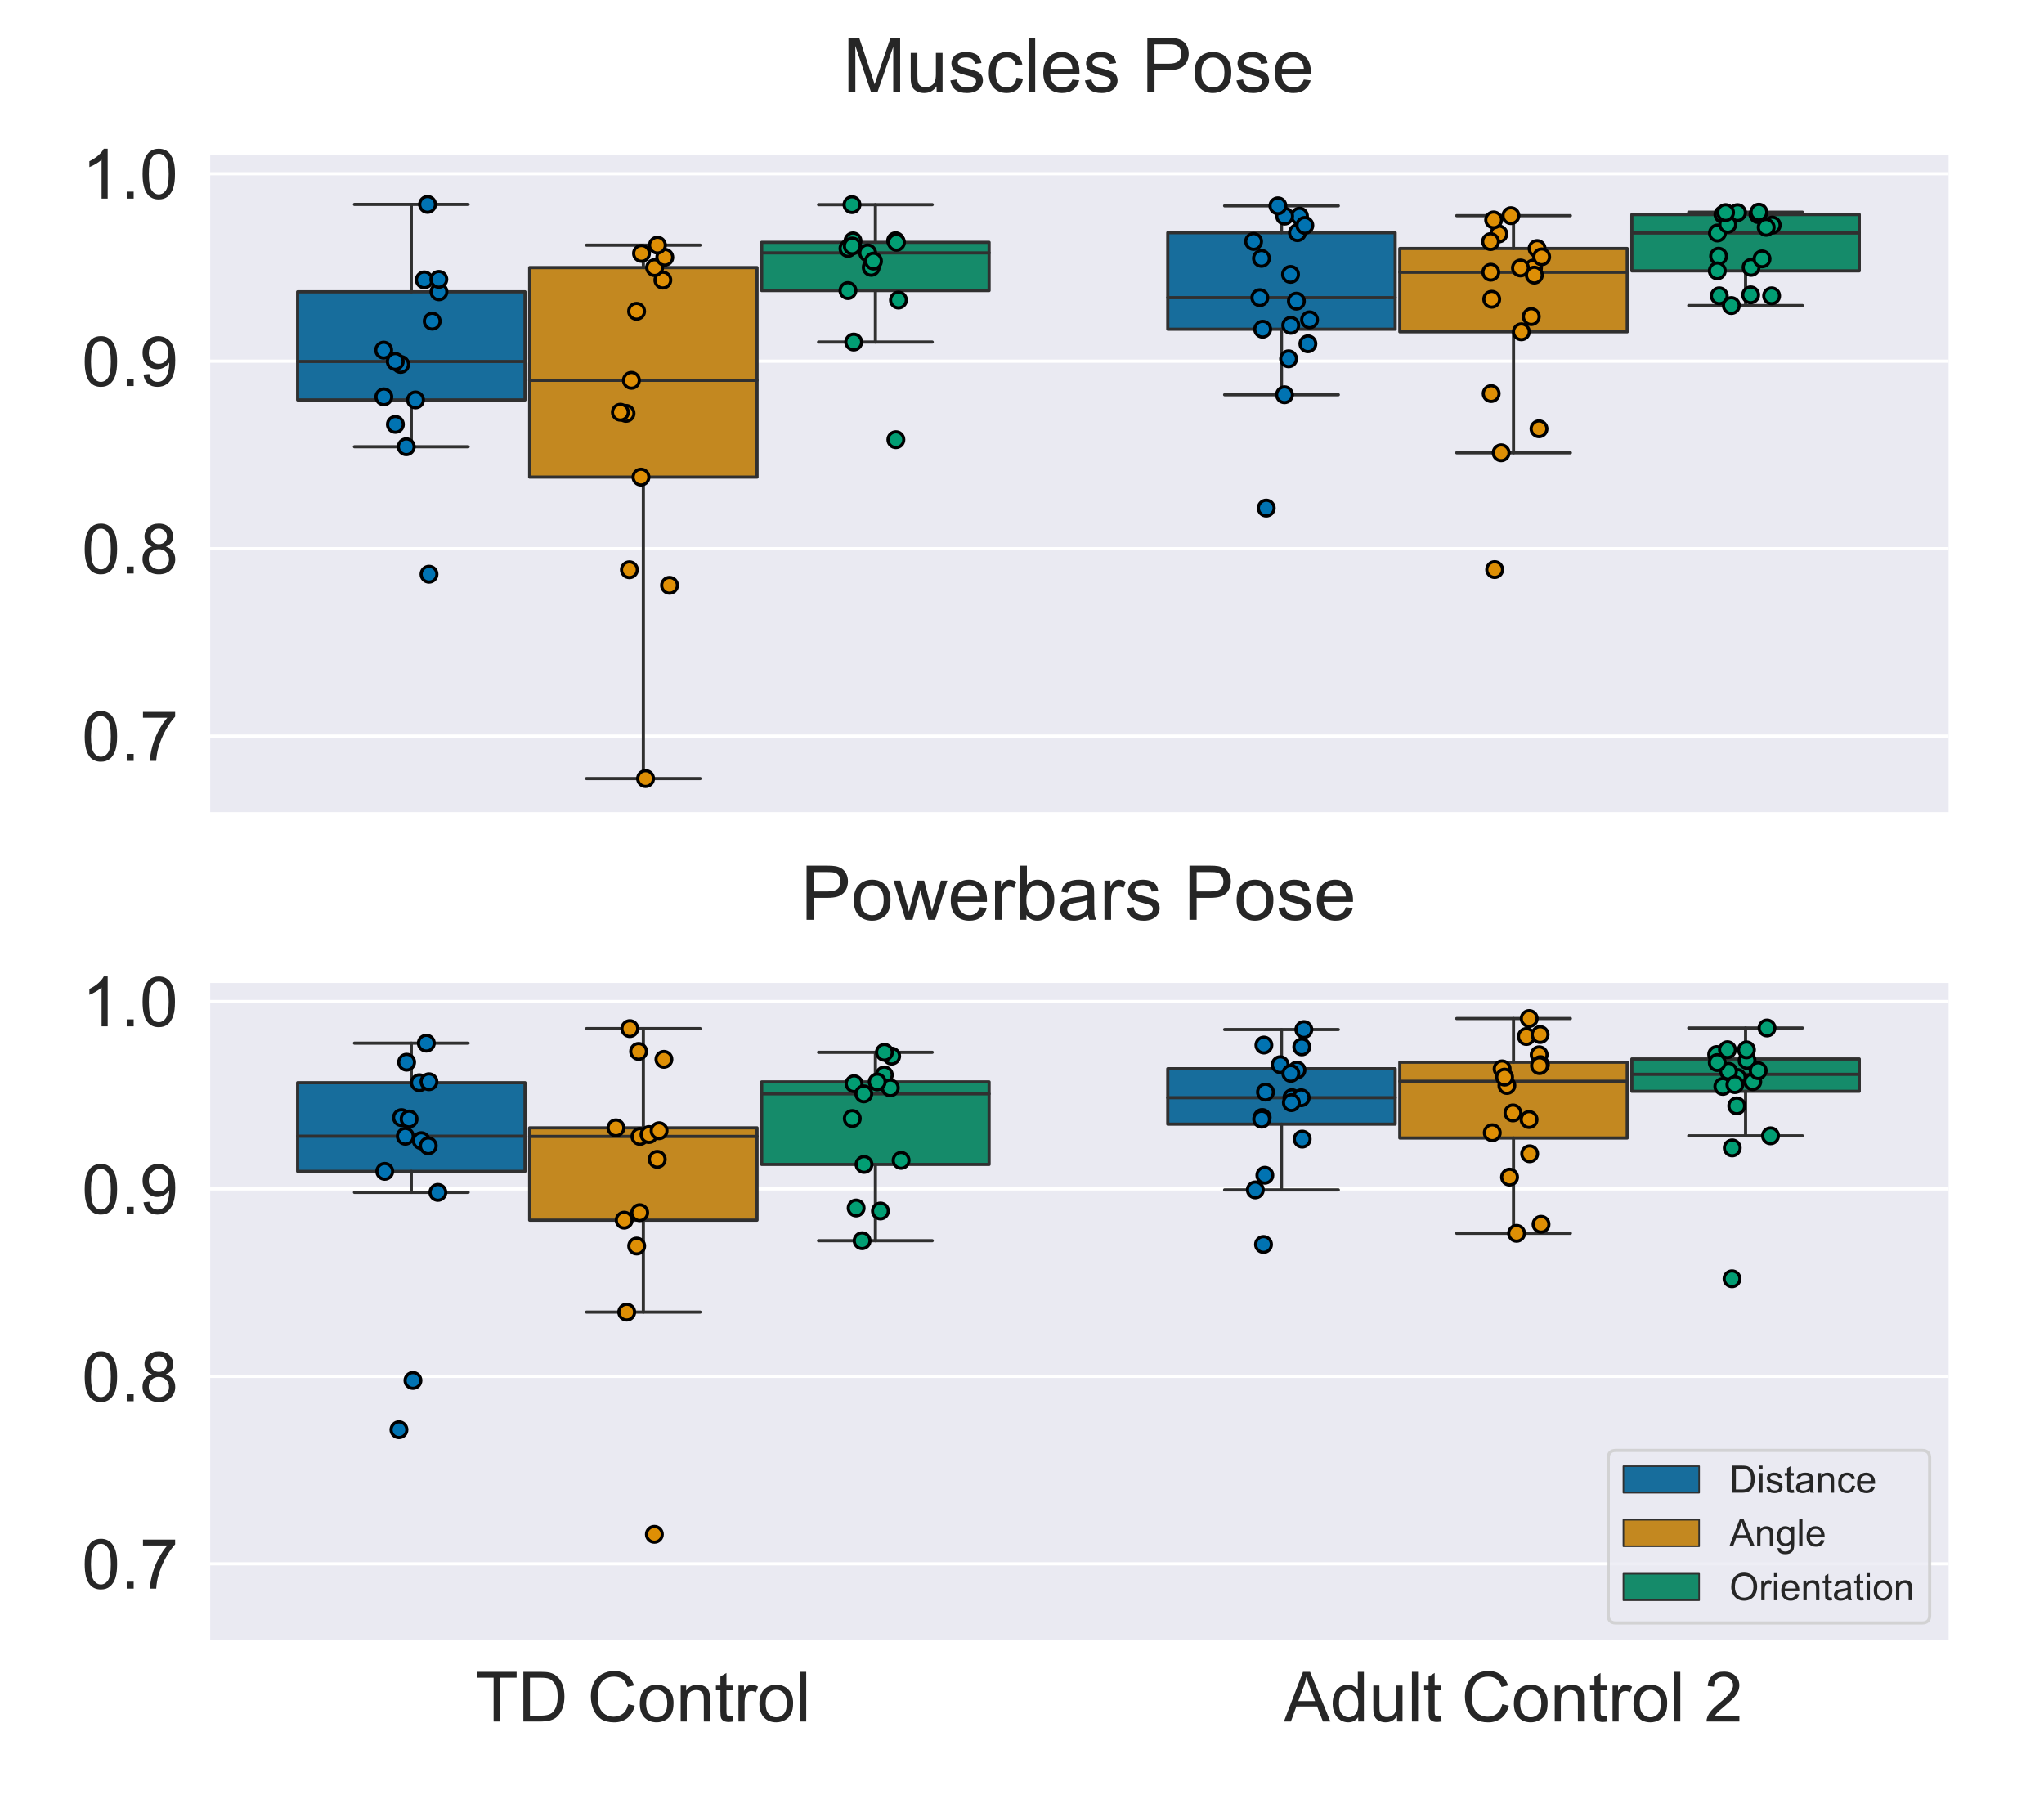 <?xml version="1.0" encoding="utf-8" standalone="no"?>
<!DOCTYPE svg PUBLIC "-//W3C//DTD SVG 1.1//EN"
  "http://www.w3.org/Graphics/SVG/1.1/DTD/svg11.dtd">
<!-- Created with matplotlib (https://matplotlib.org/) -->
<svg height="576pt" version="1.1" viewBox="0 0 648 576" width="648pt" xmlns="http://www.w3.org/2000/svg" xmlns:xlink="http://www.w3.org/1999/xlink">
 <defs>
  <style type="text/css">
*{stroke-linecap:butt;stroke-linejoin:round;}
  </style>
 </defs>
 <g id="figure_1">
  <g id="patch_1">
   <path d="M 0 576 
L 648 576 
L 648 0 
L 0 0 
z
" style="fill:#ffffff;"/>
  </g>
  <g id="axes_1">
   <g id="patch_2">
    <path d="M 66.02 258.05 
L 617.76 258.05 
L 617.76 49.2 
L 66.02 49.2 
z
" style="fill:#eaeaf2;"/>
   </g>
   <g id="matplotlib.axis_1">
    <g id="xtick_1"/>
    <g id="xtick_2"/>
   </g>
   <g id="matplotlib.axis_2">
    <g id="ytick_1">
     <g id="line2d_1">
      <path clip-path="url(#p388bfda63d)" d="M 66.02 233.31 
L 617.76 233.31 
" style="fill:none;stroke:#ffffff;stroke-linecap:round;"/>
     </g>
     <g id="text_1">
      <!-- 0.7 -->
      <defs>
       <path d="M 4.156 35.297 
Q 4.156 48 6.766 55.734 
Q 9.375 63.484 14.516 67.672 
Q 19.672 71.875 27.484 71.875 
Q 33.25 71.875 37.594 69.547 
Q 41.938 67.234 44.766 62.859 
Q 47.609 58.5 49.219 52.219 
Q 50.828 45.953 50.828 35.297 
Q 50.828 22.703 48.234 14.969 
Q 45.656 7.234 40.5 3 
Q 35.359 -1.219 27.484 -1.219 
Q 17.141 -1.219 11.234 6.203 
Q 4.156 15.141 4.156 35.297 
z
M 13.188 35.297 
Q 13.188 17.672 17.312 11.828 
Q 21.438 6 27.484 6 
Q 33.547 6 37.672 11.859 
Q 41.797 17.719 41.797 35.297 
Q 41.797 52.984 37.672 58.781 
Q 33.547 64.594 27.391 64.594 
Q 21.344 64.594 17.719 59.469 
Q 13.188 52.938 13.188 35.297 
z
" id="ArialMT-48"/>
       <path d="M 9.078 0 
L 9.078 10.016 
L 19.094 10.016 
L 19.094 0 
z
" id="ArialMT-46"/>
       <path d="M 4.734 62.203 
L 4.734 70.656 
L 51.078 70.656 
L 51.078 63.812 
Q 44.234 56.547 37.516 44.484 
Q 30.812 32.422 27.156 19.672 
Q 24.516 10.688 23.781 0 
L 14.75 0 
Q 14.891 8.453 18.062 20.406 
Q 21.234 32.375 27.172 43.484 
Q 33.109 54.594 39.797 62.203 
z
" id="ArialMT-55"/>
      </defs>
      <g style="fill:#262626;" transform="translate(25.94 241.184)scale(0.22 -0.22)">
       <use xlink:href="#ArialMT-48"/>
       <use x="55.615" xlink:href="#ArialMT-46"/>
       <use x="83.398" xlink:href="#ArialMT-55"/>
      </g>
     </g>
    </g>
    <g id="ytick_2">
     <g id="line2d_2">
      <path clip-path="url(#p388bfda63d)" d="M 66.02 173.898 
L 617.76 173.898 
" style="fill:none;stroke:#ffffff;stroke-linecap:round;"/>
     </g>
     <g id="text_2">
      <!-- 0.8 -->
      <defs>
       <path d="M 17.672 38.812 
Q 12.203 40.828 9.562 44.531 
Q 6.938 48.25 6.938 53.422 
Q 6.938 61.234 12.547 66.547 
Q 18.172 71.875 27.484 71.875 
Q 36.859 71.875 42.578 66.422 
Q 48.297 60.984 48.297 53.172 
Q 48.297 48.188 45.672 44.5 
Q 43.062 40.828 37.75 38.812 
Q 44.344 36.672 47.781 31.875 
Q 51.219 27.094 51.219 20.453 
Q 51.219 11.281 44.719 5.031 
Q 38.234 -1.219 27.641 -1.219 
Q 17.047 -1.219 10.547 5.047 
Q 4.047 11.328 4.047 20.703 
Q 4.047 27.688 7.594 32.391 
Q 11.141 37.109 17.672 38.812 
z
M 15.922 53.719 
Q 15.922 48.641 19.188 45.406 
Q 22.469 42.188 27.688 42.188 
Q 32.766 42.188 36.016 45.375 
Q 39.266 48.578 39.266 53.219 
Q 39.266 58.062 35.906 61.359 
Q 32.562 64.656 27.594 64.656 
Q 22.562 64.656 19.234 61.422 
Q 15.922 58.203 15.922 53.719 
z
M 13.094 20.656 
Q 13.094 16.891 14.875 13.375 
Q 16.656 9.859 20.172 7.922 
Q 23.688 6 27.734 6 
Q 34.031 6 38.125 10.047 
Q 42.234 14.109 42.234 20.359 
Q 42.234 26.703 38.016 30.859 
Q 33.797 35.016 27.438 35.016 
Q 21.234 35.016 17.156 30.906 
Q 13.094 26.812 13.094 20.656 
z
" id="ArialMT-56"/>
      </defs>
      <g style="fill:#262626;" transform="translate(25.94 181.772)scale(0.22 -0.22)">
       <use xlink:href="#ArialMT-48"/>
       <use x="55.615" xlink:href="#ArialMT-46"/>
       <use x="83.398" xlink:href="#ArialMT-56"/>
      </g>
     </g>
    </g>
    <g id="ytick_3">
     <g id="line2d_3">
      <path clip-path="url(#p388bfda63d)" d="M 66.02 114.487 
L 617.76 114.487 
" style="fill:none;stroke:#ffffff;stroke-linecap:round;"/>
     </g>
     <g id="text_3">
      <!-- 0.9 -->
      <defs>
       <path d="M 5.469 16.547 
L 13.922 17.328 
Q 14.984 11.375 18.016 8.688 
Q 21.047 6 25.781 6 
Q 29.828 6 32.875 7.859 
Q 35.938 9.719 37.891 12.812 
Q 39.844 15.922 41.156 21.188 
Q 42.484 26.469 42.484 31.938 
Q 42.484 32.516 42.438 33.688 
Q 39.797 29.5 35.234 26.875 
Q 30.672 24.266 25.344 24.266 
Q 16.453 24.266 10.297 30.703 
Q 4.156 37.156 4.156 47.703 
Q 4.156 58.594 10.578 65.234 
Q 17 71.875 26.656 71.875 
Q 33.641 71.875 39.422 68.109 
Q 45.219 64.359 48.219 57.391 
Q 51.219 50.438 51.219 37.25 
Q 51.219 23.531 48.234 15.406 
Q 45.266 7.281 39.375 3.031 
Q 33.5 -1.219 25.594 -1.219 
Q 17.188 -1.219 11.859 3.438 
Q 6.547 8.109 5.469 16.547 
z
M 41.453 48.141 
Q 41.453 55.719 37.422 60.156 
Q 33.406 64.594 27.734 64.594 
Q 21.875 64.594 17.531 59.812 
Q 13.188 55.031 13.188 47.406 
Q 13.188 40.578 17.312 36.297 
Q 21.438 32.031 27.484 32.031 
Q 33.594 32.031 37.516 36.297 
Q 41.453 40.578 41.453 48.141 
z
" id="ArialMT-57"/>
      </defs>
      <g style="fill:#262626;" transform="translate(25.94 122.36)scale(0.22 -0.22)">
       <use xlink:href="#ArialMT-48"/>
       <use x="55.615" xlink:href="#ArialMT-46"/>
       <use x="83.398" xlink:href="#ArialMT-57"/>
      </g>
     </g>
    </g>
    <g id="ytick_4">
     <g id="line2d_4">
      <path clip-path="url(#p388bfda63d)" d="M 66.02 55.075 
L 617.76 55.075 
" style="fill:none;stroke:#ffffff;stroke-linecap:round;"/>
     </g>
     <g id="text_4">
      <!-- 1.0 -->
      <defs>
       <path d="M 37.25 0 
L 28.469 0 
L 28.469 56 
Q 25.297 52.984 20.141 49.953 
Q 14.984 46.922 10.891 45.406 
L 10.891 53.906 
Q 18.266 57.375 23.781 62.297 
Q 29.297 67.234 31.594 71.875 
L 37.25 71.875 
z
" id="ArialMT-49"/>
      </defs>
      <g style="fill:#262626;" transform="translate(25.94 62.949)scale(0.22 -0.22)">
       <use xlink:href="#ArialMT-49"/>
       <use x="55.615" xlink:href="#ArialMT-46"/>
       <use x="83.398" xlink:href="#ArialMT-48"/>
      </g>
     </g>
    </g>
   </g>
   <g id="patch_3">
    <path clip-path="url(#p388bfda63d)" d="M 94.343 126.771 
L 166.437 126.771 
L 166.437 92.5 
L 94.343 92.5 
L 94.343 126.771 
z
" style="fill:#176d9c;stroke:#303030;stroke-linejoin:miter;"/>
   </g>
   <g id="patch_4">
    <path clip-path="url(#p388bfda63d)" d="M 167.908 151.242 
L 240.002 151.242 
L 240.002 84.825 
L 167.908 84.825 
L 167.908 151.242 
z
" style="fill:#c38820;stroke:#303030;stroke-linejoin:miter;"/>
   </g>
   <g id="patch_5">
    <path clip-path="url(#p388bfda63d)" d="M 241.473 92.108 
L 313.567 92.108 
L 313.567 76.807 
L 241.473 76.807 
L 241.473 92.108 
z
" style="fill:#158b6a;stroke:#303030;stroke-linejoin:miter;"/>
   </g>
   <g id="patch_6">
    <path clip-path="url(#p388bfda63d)" d="M 370.213 104.353 
L 442.307 104.353 
L 442.307 73.743 
L 370.213 73.743 
L 370.213 104.353 
z
" style="fill:#176d9c;stroke:#303030;stroke-linejoin:miter;"/>
   </g>
   <g id="patch_7">
    <path clip-path="url(#p388bfda63d)" d="M 443.778 105.175 
L 515.872 105.175 
L 515.872 78.768 
L 443.778 78.768 
L 443.778 105.175 
z
" style="fill:#c38820;stroke:#303030;stroke-linejoin:miter;"/>
   </g>
   <g id="patch_8">
    <path clip-path="url(#p388bfda63d)" d="M 517.343 85.861 
L 589.437 85.861 
L 589.437 67.99 
L 517.343 67.99 
L 517.343 85.861 
z
" style="fill:#158b6a;stroke:#303030;stroke-linejoin:miter;"/>
   </g>
   <g id="PathCollection_1"/>
   <g id="PathCollection_2"/>
   <g id="PathCollection_3"/>
   <g id="patch_9">
    <path clip-path="url(#p388bfda63d)" d="M 203.955 649.191 
L 203.955 649.191 
L 203.955 649.191 
L 203.955 649.191 
z
" style="fill:#176d9c;stroke:#303030;stroke-linejoin:miter;stroke-width:0.5;"/>
   </g>
   <g id="patch_10">
    <path clip-path="url(#p388bfda63d)" d="M 203.955 649.191 
L 203.955 649.191 
L 203.955 649.191 
L 203.955 649.191 
z
" style="fill:#c38820;stroke:#303030;stroke-linejoin:miter;stroke-width:0.5;"/>
   </g>
   <g id="patch_11">
    <path clip-path="url(#p388bfda63d)" d="M 203.955 649.191 
L 203.955 649.191 
L 203.955 649.191 
L 203.955 649.191 
z
" style="fill:#158b6a;stroke:#303030;stroke-linejoin:miter;stroke-width:0.5;"/>
   </g>
   <g id="line2d_5">
    <path clip-path="url(#p388bfda63d)" d="M 130.39 126.771 
L 130.39 141.609 
" style="fill:none;stroke:#303030;stroke-linecap:round;"/>
   </g>
   <g id="line2d_6">
    <path clip-path="url(#p388bfda63d)" d="M 130.39 92.5 
L 130.39 64.788 
" style="fill:none;stroke:#303030;stroke-linecap:round;"/>
   </g>
   <g id="line2d_7">
    <path clip-path="url(#p388bfda63d)" d="M 112.366 141.609 
L 148.413 141.609 
" style="fill:none;stroke:#303030;stroke-linecap:round;"/>
   </g>
   <g id="line2d_8">
    <path clip-path="url(#p388bfda63d)" d="M 112.366 64.788 
L 148.413 64.788 
" style="fill:none;stroke:#303030;stroke-linecap:round;"/>
   </g>
   <g id="line2d_9">
    <path clip-path="url(#p388bfda63d)" d="M 203.955 151.242 
L 203.955 246.79 
" style="fill:none;stroke:#303030;stroke-linecap:round;"/>
   </g>
   <g id="line2d_10">
    <path clip-path="url(#p388bfda63d)" d="M 203.955 84.825 
L 203.955 77.707 
" style="fill:none;stroke:#303030;stroke-linecap:round;"/>
   </g>
   <g id="line2d_11">
    <path clip-path="url(#p388bfda63d)" d="M 185.931 246.79 
L 221.979 246.79 
" style="fill:none;stroke:#303030;stroke-linecap:round;"/>
   </g>
   <g id="line2d_12">
    <path clip-path="url(#p388bfda63d)" d="M 185.931 77.707 
L 221.979 77.707 
" style="fill:none;stroke:#303030;stroke-linecap:round;"/>
   </g>
   <g id="line2d_13">
    <path clip-path="url(#p388bfda63d)" d="M 277.52 92.108 
L 277.52 108.421 
" style="fill:none;stroke:#303030;stroke-linecap:round;"/>
   </g>
   <g id="line2d_14">
    <path clip-path="url(#p388bfda63d)" d="M 277.52 76.807 
L 277.52 64.862 
" style="fill:none;stroke:#303030;stroke-linecap:round;"/>
   </g>
   <g id="line2d_15">
    <path clip-path="url(#p388bfda63d)" d="M 259.497 108.421 
L 295.544 108.421 
" style="fill:none;stroke:#303030;stroke-linecap:round;"/>
   </g>
   <g id="line2d_16">
    <path clip-path="url(#p388bfda63d)" d="M 259.497 64.862 
L 295.544 64.862 
" style="fill:none;stroke:#303030;stroke-linecap:round;"/>
   </g>
   <g id="line2d_17">
    <path clip-path="url(#p388bfda63d)" d="M 406.26 104.353 
L 406.26 125.12 
" style="fill:none;stroke:#303030;stroke-linecap:round;"/>
   </g>
   <g id="line2d_18">
    <path clip-path="url(#p388bfda63d)" d="M 406.26 73.743 
L 406.26 65.235 
" style="fill:none;stroke:#303030;stroke-linecap:round;"/>
   </g>
   <g id="line2d_19">
    <path clip-path="url(#p388bfda63d)" d="M 388.236 125.12 
L 424.283 125.12 
" style="fill:none;stroke:#303030;stroke-linecap:round;"/>
   </g>
   <g id="line2d_20">
    <path clip-path="url(#p388bfda63d)" d="M 388.236 65.235 
L 424.283 65.235 
" style="fill:none;stroke:#303030;stroke-linecap:round;"/>
   </g>
   <g id="line2d_21">
    <path clip-path="url(#p388bfda63d)" d="M 479.825 105.175 
L 479.825 143.523 
" style="fill:none;stroke:#303030;stroke-linecap:round;"/>
   </g>
   <g id="line2d_22">
    <path clip-path="url(#p388bfda63d)" d="M 479.825 78.768 
L 479.825 68.353 
" style="fill:none;stroke:#303030;stroke-linecap:round;"/>
   </g>
   <g id="line2d_23">
    <path clip-path="url(#p388bfda63d)" d="M 461.801 143.523 
L 497.849 143.523 
" style="fill:none;stroke:#303030;stroke-linecap:round;"/>
   </g>
   <g id="line2d_24">
    <path clip-path="url(#p388bfda63d)" d="M 461.801 68.353 
L 497.849 68.353 
" style="fill:none;stroke:#303030;stroke-linecap:round;"/>
   </g>
   <g id="line2d_25">
    <path clip-path="url(#p388bfda63d)" d="M 553.39 85.861 
L 553.39 96.852 
" style="fill:none;stroke:#303030;stroke-linecap:round;"/>
   </g>
   <g id="line2d_26">
    <path clip-path="url(#p388bfda63d)" d="M 553.39 67.99 
L 553.39 67.247 
" style="fill:none;stroke:#303030;stroke-linecap:round;"/>
   </g>
   <g id="line2d_27">
    <path clip-path="url(#p388bfda63d)" d="M 535.367 96.852 
L 571.414 96.852 
" style="fill:none;stroke:#303030;stroke-linecap:round;"/>
   </g>
   <g id="line2d_28">
    <path clip-path="url(#p388bfda63d)" d="M 535.367 67.247 
L 571.414 67.247 
" style="fill:none;stroke:#303030;stroke-linecap:round;"/>
   </g>
   <g id="line2d_29">
    <path clip-path="url(#p388bfda63d)" d="M 94.343 114.574 
L 166.437 114.574 
" style="fill:none;stroke:#303030;stroke-linecap:round;"/>
   </g>
   <g id="line2d_30">
    <path clip-path="url(#p388bfda63d)" d="M 167.908 120.549 
L 240.002 120.549 
" style="fill:none;stroke:#303030;stroke-linecap:round;"/>
   </g>
   <g id="line2d_31">
    <path clip-path="url(#p388bfda63d)" d="M 241.473 80.161 
L 313.567 80.161 
" style="fill:none;stroke:#303030;stroke-linecap:round;"/>
   </g>
   <g id="line2d_32">
    <path clip-path="url(#p388bfda63d)" d="M 370.213 94.353 
L 442.307 94.353 
" style="fill:none;stroke:#303030;stroke-linecap:round;"/>
   </g>
   <g id="line2d_33">
    <path clip-path="url(#p388bfda63d)" d="M 443.778 86.291 
L 515.872 86.291 
" style="fill:none;stroke:#303030;stroke-linecap:round;"/>
   </g>
   <g id="line2d_34">
    <path clip-path="url(#p388bfda63d)" d="M 517.343 73.857 
L 589.437 73.857 
" style="fill:none;stroke:#303030;stroke-linecap:round;"/>
   </g>
   <g id="patch_12">
    <path d="M 66.02 258.05 
L 66.02 49.2 
" style="fill:none;stroke:#ffffff;stroke-linecap:square;stroke-linejoin:miter;stroke-width:1.25;"/>
   </g>
   <g id="patch_13">
    <path d="M 66.02 258.05 
L 617.76 258.05 
" style="fill:none;stroke:#ffffff;stroke-linecap:square;stroke-linejoin:miter;stroke-width:1.25;"/>
   </g>
   <g id="PathCollection_4">
    <defs>
     <path d="M 0 2.5 
C 0.663 2.5 1.299 2.237 1.768 1.768 
C 2.237 1.299 2.5 0.663 2.5 0 
C 2.5 -0.663 2.237 -1.299 1.768 -1.768 
C 1.299 -2.237 0.663 -2.5 0 -2.5 
C -0.663 -2.5 -1.299 -2.237 -1.768 -1.768 
C -2.237 -1.299 -2.5 -0.663 -2.5 0 
C -2.5 0.663 -2.237 1.299 -1.768 1.768 
C -1.299 2.237 -0.663 2.5 0 2.5 
z
" id="C0_0_21af64f670"/>
    </defs>
    <g clip-path="url(#p388bfda63d)">
     <use style="fill:#0173b2;stroke:#000000;" x="128.789" xlink:href="#C0_0_21af64f670" y="141.609"/>
    </g>
    <g clip-path="url(#p388bfda63d)">
     <use style="fill:#0173b2;stroke:#000000;" x="127.015" xlink:href="#C0_0_21af64f670" y="115.51"/>
    </g>
    <g clip-path="url(#p388bfda63d)">
     <use style="fill:#0173b2;stroke:#000000;" x="135.54" xlink:href="#C0_0_21af64f670" y="64.788"/>
    </g>
    <g clip-path="url(#p388bfda63d)">
     <use style="fill:#0173b2;stroke:#000000;" x="125.303" xlink:href="#C0_0_21af64f670" y="114.574"/>
    </g>
    <g clip-path="url(#p388bfda63d)">
     <use style="fill:#0173b2;stroke:#000000;" x="137.015" xlink:href="#C0_0_21af64f670" y="101.807"/>
    </g>
    <g clip-path="url(#p388bfda63d)">
     <use style="fill:#0173b2;stroke:#000000;" x="121.685" xlink:href="#C0_0_21af64f670" y="125.789"/>
    </g>
    <g clip-path="url(#p388bfda63d)">
     <use style="fill:#0173b2;stroke:#000000;" x="131.717" xlink:href="#C0_0_21af64f670" y="126.771"/>
    </g>
    <g clip-path="url(#p388bfda63d)">
     <use style="fill:#0173b2;stroke:#000000;" x="136.001" xlink:href="#C0_0_21af64f670" y="182"/>
    </g>
    <g clip-path="url(#p388bfda63d)">
     <use style="fill:#0173b2;stroke:#000000;" x="121.631" xlink:href="#C0_0_21af64f670" y="110.981"/>
    </g>
    <g clip-path="url(#p388bfda63d)">
     <use style="fill:#0173b2;stroke:#000000;" x="139.152" xlink:href="#C0_0_21af64f670" y="92.5"/>
    </g>
    <g clip-path="url(#p388bfda63d)">
     <use style="fill:#0173b2;stroke:#000000;" x="134.498" xlink:href="#C0_0_21af64f670" y="88.718"/>
    </g>
    <g clip-path="url(#p388bfda63d)">
     <use style="fill:#0173b2;stroke:#000000;" x="125.349" xlink:href="#C0_0_21af64f670" y="134.527"/>
    </g>
    <g clip-path="url(#p388bfda63d)">
     <use style="fill:#0173b2;stroke:#000000;" x="139.116" xlink:href="#C0_0_21af64f670" y="88.552"/>
    </g>
   </g>
   <g id="PathCollection_5">
    <defs>
     <path d="M 0 2.5 
C 0.663 2.5 1.299 2.237 1.768 1.768 
C 2.237 1.299 2.5 0.663 2.5 0 
C 2.5 -0.663 2.237 -1.299 1.768 -1.768 
C 1.299 -2.237 0.663 -2.5 0 -2.5 
C -0.663 -2.5 -1.299 -2.237 -1.768 -1.768 
C -2.237 -1.299 -2.5 -0.663 -2.5 0 
C -2.5 0.663 -2.237 1.299 -1.768 1.768 
C -1.299 2.237 -0.663 2.5 0 2.5 
z
" id="C1_0_8fdc91f775"/>
    </defs>
    <g clip-path="url(#p388bfda63d)">
     <use style="fill:#de8f05;stroke:#000000;" x="212.255" xlink:href="#C1_0_8fdc91f775" y="185.525"/>
    </g>
    <g clip-path="url(#p388bfda63d)">
     <use style="fill:#de8f05;stroke:#000000;" x="201.814" xlink:href="#C1_0_8fdc91f775" y="98.674"/>
    </g>
    <g clip-path="url(#p388bfda63d)">
     <use style="fill:#de8f05;stroke:#000000;" x="210.136" xlink:href="#C1_0_8fdc91f775" y="88.786"/>
    </g>
    <g clip-path="url(#p388bfda63d)">
     <use style="fill:#de8f05;stroke:#000000;" x="198.468" xlink:href="#C1_0_8fdc91f775" y="131.026"/>
    </g>
    <g clip-path="url(#p388bfda63d)">
     <use style="fill:#de8f05;stroke:#000000;" x="196.669" xlink:href="#C1_0_8fdc91f775" y="130.666"/>
    </g>
    <g clip-path="url(#p388bfda63d)">
     <use style="fill:#de8f05;stroke:#000000;" x="207.536" xlink:href="#C1_0_8fdc91f775" y="84.825"/>
    </g>
    <g clip-path="url(#p388bfda63d)">
     <use style="fill:#de8f05;stroke:#000000;" x="203.202" xlink:href="#C1_0_8fdc91f775" y="151.242"/>
    </g>
    <g clip-path="url(#p388bfda63d)">
     <use style="fill:#de8f05;stroke:#000000;" x="204.663" xlink:href="#C1_0_8fdc91f775" y="246.79"/>
    </g>
    <g clip-path="url(#p388bfda63d)">
     <use style="fill:#de8f05;stroke:#000000;" x="210.756" xlink:href="#C1_0_8fdc91f775" y="81.551"/>
    </g>
    <g clip-path="url(#p388bfda63d)">
     <use style="fill:#de8f05;stroke:#000000;" x="200.166" xlink:href="#C1_0_8fdc91f775" y="120.549"/>
    </g>
    <g clip-path="url(#p388bfda63d)">
     <use style="fill:#de8f05;stroke:#000000;" x="203.373" xlink:href="#C1_0_8fdc91f775" y="80.326"/>
    </g>
    <g clip-path="url(#p388bfda63d)">
     <use style="fill:#de8f05;stroke:#000000;" x="199.533" xlink:href="#C1_0_8fdc91f775" y="180.583"/>
    </g>
    <g clip-path="url(#p388bfda63d)">
     <use style="fill:#de8f05;stroke:#000000;" x="208.42" xlink:href="#C1_0_8fdc91f775" y="77.707"/>
    </g>
   </g>
   <g id="PathCollection_6">
    <defs>
     <path d="M 0 2.5 
C 0.663 2.5 1.299 2.237 1.768 1.768 
C 2.237 1.299 2.5 0.663 2.5 0 
C 2.5 -0.663 2.237 -1.299 1.768 -1.768 
C 1.299 -2.237 0.663 -2.5 0 -2.5 
C -0.663 -2.5 -1.299 -2.237 -1.768 -1.768 
C -2.237 -1.299 -2.5 -0.663 -2.5 0 
C -2.5 0.663 -2.237 1.299 -1.768 1.768 
C -1.299 2.237 -0.663 2.5 0 2.5 
z
" id="C2_0_177bbf8a66"/>
    </defs>
    <g clip-path="url(#p388bfda63d)">
     <use style="fill:#029e73;stroke:#000000;" x="270.65" xlink:href="#C2_0_177bbf8a66" y="108.421"/>
    </g>
    <g clip-path="url(#p388bfda63d)">
     <use style="fill:#029e73;stroke:#000000;" x="276.201" xlink:href="#C2_0_177bbf8a66" y="84.748"/>
    </g>
    <g clip-path="url(#p388bfda63d)">
     <use style="fill:#029e73;stroke:#000000;" x="275.076" xlink:href="#C2_0_177bbf8a66" y="80.161"/>
    </g>
    <g clip-path="url(#p388bfda63d)">
     <use style="fill:#029e73;stroke:#000000;" x="284.83" xlink:href="#C2_0_177bbf8a66" y="95.107"/>
    </g>
    <g clip-path="url(#p388bfda63d)">
     <use style="fill:#029e73;stroke:#000000;" x="284.018" xlink:href="#C2_0_177bbf8a66" y="139.375"/>
    </g>
    <g clip-path="url(#p388bfda63d)">
     <use style="fill:#029e73;stroke:#000000;" x="283.939" xlink:href="#C2_0_177bbf8a66" y="76.3"/>
    </g>
    <g clip-path="url(#p388bfda63d)">
     <use style="fill:#029e73;stroke:#000000;" x="268.833" xlink:href="#C2_0_177bbf8a66" y="78.742"/>
    </g>
    <g clip-path="url(#p388bfda63d)">
     <use style="fill:#029e73;stroke:#000000;" x="268.82" xlink:href="#C2_0_177bbf8a66" y="92.108"/>
    </g>
    <g clip-path="url(#p388bfda63d)">
     <use style="fill:#029e73;stroke:#000000;" x="284.198" xlink:href="#C2_0_177bbf8a66" y="76.807"/>
    </g>
    <g clip-path="url(#p388bfda63d)">
     <use style="fill:#029e73;stroke:#000000;" x="270.106" xlink:href="#C2_0_177bbf8a66" y="64.862"/>
    </g>
    <g clip-path="url(#p388bfda63d)">
     <use style="fill:#029e73;stroke:#000000;" x="270.421" xlink:href="#C2_0_177bbf8a66" y="76.348"/>
    </g>
    <g clip-path="url(#p388bfda63d)">
     <use style="fill:#029e73;stroke:#000000;" x="270.199" xlink:href="#C2_0_177bbf8a66" y="77.96"/>
    </g>
    <g clip-path="url(#p388bfda63d)">
     <use style="fill:#029e73;stroke:#000000;" x="276.913" xlink:href="#C2_0_177bbf8a66" y="82.763"/>
    </g>
   </g>
   <g id="PathCollection_7">
    <defs>
     <path d="M 0 2.5 
C 0.663 2.5 1.299 2.237 1.768 1.768 
C 2.237 1.299 2.5 0.663 2.5 0 
C 2.5 -0.663 2.237 -1.299 1.768 -1.768 
C 1.299 -2.237 0.663 -2.5 0 -2.5 
C -0.663 -2.5 -1.299 -2.237 -1.768 -1.768 
C -2.237 -1.299 -2.5 -0.663 -2.5 0 
C -2.5 0.663 -2.237 1.299 -1.768 1.768 
C -1.299 2.237 -0.663 2.5 0 2.5 
z
" id="C3_0_ec3c16bea5"/>
    </defs>
    <g clip-path="url(#p388bfda63d)">
     <use style="fill:#0173b2;stroke:#000000;" x="411.968" xlink:href="#C3_0_ec3c16bea5" y="68.506"/>
    </g>
    <g clip-path="url(#p388bfda63d)">
     <use style="fill:#0173b2;stroke:#000000;" x="399.404" xlink:href="#C3_0_ec3c16bea5" y="94.353"/>
    </g>
    <g clip-path="url(#p388bfda63d)">
     <use style="fill:#0173b2;stroke:#000000;" x="407.267" xlink:href="#C3_0_ec3c16bea5" y="68.506"/>
    </g>
    <g clip-path="url(#p388bfda63d)">
     <use style="fill:#0173b2;stroke:#000000;" x="408.515" xlink:href="#C3_0_ec3c16bea5" y="113.73"/>
    </g>
    <g clip-path="url(#p388bfda63d)">
     <use style="fill:#0173b2;stroke:#000000;" x="411.33" xlink:href="#C3_0_ec3c16bea5" y="73.743"/>
    </g>
    <g clip-path="url(#p388bfda63d)">
     <use style="fill:#0173b2;stroke:#000000;" x="399.92" xlink:href="#C3_0_ec3c16bea5" y="81.903"/>
    </g>
    <g clip-path="url(#p388bfda63d)">
     <use style="fill:#0173b2;stroke:#000000;" x="397.422" xlink:href="#C3_0_ec3c16bea5" y="76.534"/>
    </g>
    <g clip-path="url(#p388bfda63d)">
     <use style="fill:#0173b2;stroke:#000000;" x="405.129" xlink:href="#C3_0_ec3c16bea5" y="65.235"/>
    </g>
    <g clip-path="url(#p388bfda63d)">
     <use style="fill:#0173b2;stroke:#000000;" x="407.221" xlink:href="#C3_0_ec3c16bea5" y="125.12"/>
    </g>
    <g clip-path="url(#p388bfda63d)">
     <use style="fill:#0173b2;stroke:#000000;" x="400.29" xlink:href="#C3_0_ec3c16bea5" y="104.353"/>
    </g>
    <g clip-path="url(#p388bfda63d)">
     <use style="fill:#0173b2;stroke:#000000;" x="409.129" xlink:href="#C3_0_ec3c16bea5" y="86.983"/>
    </g>
    <g clip-path="url(#p388bfda63d)">
     <use style="fill:#0173b2;stroke:#000000;" x="409.205" xlink:href="#C3_0_ec3c16bea5" y="103.121"/>
    </g>
    <g clip-path="url(#p388bfda63d)">
     <use style="fill:#0173b2;stroke:#000000;" x="415.169" xlink:href="#C3_0_ec3c16bea5" y="101.372"/>
    </g>
    <g clip-path="url(#p388bfda63d)">
     <use style="fill:#0173b2;stroke:#000000;" x="401.433" xlink:href="#C3_0_ec3c16bea5" y="161.053"/>
    </g>
    <g clip-path="url(#p388bfda63d)">
     <use style="fill:#0173b2;stroke:#000000;" x="413.674" xlink:href="#C3_0_ec3c16bea5" y="71.442"/>
    </g>
    <g clip-path="url(#p388bfda63d)">
     <use style="fill:#0173b2;stroke:#000000;" x="410.984" xlink:href="#C3_0_ec3c16bea5" y="95.463"/>
    </g>
    <g clip-path="url(#p388bfda63d)">
     <use style="fill:#0173b2;stroke:#000000;" x="414.631" xlink:href="#C3_0_ec3c16bea5" y="108.967"/>
    </g>
   </g>
   <g id="PathCollection_8">
    <defs>
     <path d="M 0 2.5 
C 0.663 2.5 1.299 2.237 1.768 1.768 
C 2.237 1.299 2.5 0.663 2.5 0 
C 2.5 -0.663 2.237 -1.299 1.768 -1.768 
C 1.299 -2.237 0.663 -2.5 0 -2.5 
C -0.663 -2.5 -1.299 -2.237 -1.768 -1.768 
C -2.237 -1.299 -2.5 -0.663 -2.5 0 
C -2.5 0.663 -2.237 1.299 -1.768 1.768 
C -1.299 2.237 -0.663 2.5 0 2.5 
z
" id="C4_0_1eb071d952"/>
    </defs>
    <g clip-path="url(#p388bfda63d)">
     <use style="fill:#de8f05;stroke:#000000;" x="486.153" xlink:href="#C4_0_1eb071d952" y="84.939"/>
    </g>
    <g clip-path="url(#p388bfda63d)">
     <use style="fill:#de8f05;stroke:#000000;" x="475.181" xlink:href="#C4_0_1eb071d952" y="74.149"/>
    </g>
    <g clip-path="url(#p388bfda63d)">
     <use style="fill:#de8f05;stroke:#000000;" x="482.031" xlink:href="#C4_0_1eb071d952" y="84.939"/>
    </g>
    <g clip-path="url(#p388bfda63d)">
     <use style="fill:#de8f05;stroke:#000000;" x="487.298" xlink:href="#C4_0_1eb071d952" y="78.768"/>
    </g>
    <g clip-path="url(#p388bfda63d)">
     <use style="fill:#de8f05;stroke:#000000;" x="472.624" xlink:href="#C4_0_1eb071d952" y="86.291"/>
    </g>
    <g clip-path="url(#p388bfda63d)">
     <use style="fill:#de8f05;stroke:#000000;" x="479.001" xlink:href="#C4_0_1eb071d952" y="68.353"/>
    </g>
    <g clip-path="url(#p388bfda63d)">
     <use style="fill:#de8f05;stroke:#000000;" x="486.425" xlink:href="#C4_0_1eb071d952" y="87.215"/>
    </g>
    <g clip-path="url(#p388bfda63d)">
     <use style="fill:#de8f05;stroke:#000000;" x="472.552" xlink:href="#C4_0_1eb071d952" y="76.572"/>
    </g>
    <g clip-path="url(#p388bfda63d)">
     <use style="fill:#de8f05;stroke:#000000;" x="475.904" xlink:href="#C4_0_1eb071d952" y="143.523"/>
    </g>
    <g clip-path="url(#p388bfda63d)">
     <use style="fill:#de8f05;stroke:#000000;" x="482.309" xlink:href="#C4_0_1eb071d952" y="105.175"/>
    </g>
    <g clip-path="url(#p388bfda63d)">
     <use style="fill:#de8f05;stroke:#000000;" x="485.455" xlink:href="#C4_0_1eb071d952" y="100.353"/>
    </g>
    <g clip-path="url(#p388bfda63d)">
     <use style="fill:#de8f05;stroke:#000000;" x="472.913" xlink:href="#C4_0_1eb071d952" y="94.86"/>
    </g>
    <g clip-path="url(#p388bfda63d)">
     <use style="fill:#de8f05;stroke:#000000;" x="487.905" xlink:href="#C4_0_1eb071d952" y="135.917"/>
    </g>
    <g clip-path="url(#p388bfda63d)">
     <use style="fill:#de8f05;stroke:#000000;" x="473.849" xlink:href="#C4_0_1eb071d952" y="180.533"/>
    </g>
    <g clip-path="url(#p388bfda63d)">
     <use style="fill:#de8f05;stroke:#000000;" x="473.526" xlink:href="#C4_0_1eb071d952" y="69.697"/>
    </g>
    <g clip-path="url(#p388bfda63d)">
     <use style="fill:#de8f05;stroke:#000000;" x="472.741" xlink:href="#C4_0_1eb071d952" y="124.751"/>
    </g>
    <g clip-path="url(#p388bfda63d)">
     <use style="fill:#de8f05;stroke:#000000;" x="488.744" xlink:href="#C4_0_1eb071d952" y="81.41"/>
    </g>
   </g>
   <g id="PathCollection_9">
    <defs>
     <path d="M 0 2.5 
C 0.663 2.5 1.299 2.237 1.768 1.768 
C 2.237 1.299 2.5 0.663 2.5 0 
C 2.5 -0.663 2.237 -1.299 1.768 -1.768 
C 1.299 -2.237 0.663 -2.5 0 -2.5 
C -0.663 -2.5 -1.299 -2.237 -1.768 -1.768 
C -2.237 -1.299 -2.5 -0.663 -2.5 0 
C -2.5 0.663 -2.237 1.299 -1.768 1.768 
C -1.299 2.237 -0.663 2.5 0 2.5 
z
" id="C5_0_a5cce02526"/>
    </defs>
    <g clip-path="url(#p388bfda63d)">
     <use style="fill:#029e73;stroke:#000000;" x="545.05" xlink:href="#C5_0_a5cce02526" y="93.77"/>
    </g>
    <g clip-path="url(#p388bfda63d)">
     <use style="fill:#029e73;stroke:#000000;" x="557.331" xlink:href="#C5_0_a5cce02526" y="67.99"/>
    </g>
    <g clip-path="url(#p388bfda63d)">
     <use style="fill:#029e73;stroke:#000000;" x="561.654" xlink:href="#C5_0_a5cce02526" y="93.77"/>
    </g>
    <g clip-path="url(#p388bfda63d)">
     <use style="fill:#029e73;stroke:#000000;" x="544.833" xlink:href="#C5_0_a5cce02526" y="81.209"/>
    </g>
    <g clip-path="url(#p388bfda63d)">
     <use style="fill:#029e73;stroke:#000000;" x="546.218" xlink:href="#C5_0_a5cce02526" y="67.988"/>
    </g>
    <g clip-path="url(#p388bfda63d)">
     <use style="fill:#029e73;stroke:#000000;" x="548.883" xlink:href="#C5_0_a5cce02526" y="96.852"/>
    </g>
    <g clip-path="url(#p388bfda63d)">
     <use style="fill:#029e73;stroke:#000000;" x="544.476" xlink:href="#C5_0_a5cce02526" y="73.857"/>
    </g>
    <g clip-path="url(#p388bfda63d)">
     <use style="fill:#029e73;stroke:#000000;" x="561.842" xlink:href="#C5_0_a5cce02526" y="71.343"/>
    </g>
    <g clip-path="url(#p388bfda63d)">
     <use style="fill:#029e73;stroke:#000000;" x="550.836" xlink:href="#C5_0_a5cce02526" y="67.386"/>
    </g>
    <g clip-path="url(#p388bfda63d)">
     <use style="fill:#029e73;stroke:#000000;" x="557.617" xlink:href="#C5_0_a5cce02526" y="67.247"/>
    </g>
    <g clip-path="url(#p388bfda63d)">
     <use style="fill:#029e73;stroke:#000000;" x="559.931" xlink:href="#C5_0_a5cce02526" y="72.055"/>
    </g>
    <g clip-path="url(#p388bfda63d)">
     <use style="fill:#029e73;stroke:#000000;" x="555.139" xlink:href="#C5_0_a5cce02526" y="84.755"/>
    </g>
    <g clip-path="url(#p388bfda63d)">
     <use style="fill:#029e73;stroke:#000000;" x="547.749" xlink:href="#C5_0_a5cce02526" y="71.108"/>
    </g>
    <g clip-path="url(#p388bfda63d)">
     <use style="fill:#029e73;stroke:#000000;" x="555" xlink:href="#C5_0_a5cce02526" y="93.469"/>
    </g>
    <g clip-path="url(#p388bfda63d)">
     <use style="fill:#029e73;stroke:#000000;" x="544.428" xlink:href="#C5_0_a5cce02526" y="85.861"/>
    </g>
    <g clip-path="url(#p388bfda63d)">
     <use style="fill:#029e73;stroke:#000000;" x="547.045" xlink:href="#C5_0_a5cce02526" y="67.374"/>
    </g>
    <g clip-path="url(#p388bfda63d)">
     <use style="fill:#029e73;stroke:#000000;" x="558.617" xlink:href="#C5_0_a5cce02526" y="82.055"/>
    </g>
   </g>
   <g id="text_5">
    <!-- Muscles Pose -->
    <defs>
     <path d="M 7.422 0 
L 7.422 71.578 
L 21.688 71.578 
L 38.625 20.906 
Q 40.969 13.812 42.047 10.297 
Q 43.266 14.203 45.844 21.781 
L 62.984 71.578 
L 75.734 71.578 
L 75.734 0 
L 66.609 0 
L 66.609 59.906 
L 45.797 0 
L 37.25 0 
L 16.547 60.938 
L 16.547 0 
z
" id="ArialMT-77"/>
     <path d="M 40.578 0 
L 40.578 7.625 
Q 34.516 -1.172 24.125 -1.172 
Q 19.531 -1.172 15.547 0.578 
Q 11.578 2.344 9.641 5 
Q 7.719 7.672 6.938 11.531 
Q 6.391 14.109 6.391 19.734 
L 6.391 51.859 
L 15.188 51.859 
L 15.188 23.094 
Q 15.188 16.219 15.719 13.812 
Q 16.547 10.359 19.234 8.375 
Q 21.922 6.391 25.875 6.391 
Q 29.828 6.391 33.297 8.422 
Q 36.766 10.453 38.203 13.938 
Q 39.656 17.438 39.656 24.078 
L 39.656 51.859 
L 48.438 51.859 
L 48.438 0 
z
" id="ArialMT-117"/>
     <path d="M 3.078 15.484 
L 11.766 16.844 
Q 12.5 11.625 15.844 8.844 
Q 19.188 6.062 25.203 6.062 
Q 31.25 6.062 34.172 8.516 
Q 37.109 10.984 37.109 14.312 
Q 37.109 17.281 34.516 19 
Q 32.719 20.172 25.531 21.969 
Q 15.875 24.422 12.141 26.203 
Q 8.406 27.984 6.469 31.125 
Q 4.547 34.281 4.547 38.094 
Q 4.547 41.547 6.125 44.5 
Q 7.719 47.469 10.453 49.422 
Q 12.5 50.922 16.031 51.969 
Q 19.578 53.031 23.641 53.031 
Q 29.734 53.031 34.344 51.266 
Q 38.969 49.516 41.156 46.5 
Q 43.359 43.5 44.188 38.484 
L 35.594 37.312 
Q 35.016 41.312 32.203 43.547 
Q 29.391 45.797 24.266 45.797 
Q 18.219 45.797 15.625 43.797 
Q 13.031 41.797 13.031 39.109 
Q 13.031 37.406 14.109 36.031 
Q 15.188 34.625 17.484 33.688 
Q 18.797 33.203 25.25 31.453 
Q 34.578 28.953 38.25 27.359 
Q 41.938 25.781 44.031 22.75 
Q 46.141 19.734 46.141 15.234 
Q 46.141 10.844 43.578 6.953 
Q 41.016 3.078 36.172 0.953 
Q 31.344 -1.172 25.25 -1.172 
Q 15.141 -1.172 9.844 3.031 
Q 4.547 7.234 3.078 15.484 
z
" id="ArialMT-115"/>
     <path d="M 40.438 19 
L 49.078 17.875 
Q 47.656 8.938 41.812 3.875 
Q 35.984 -1.172 27.484 -1.172 
Q 16.844 -1.172 10.375 5.781 
Q 3.906 12.75 3.906 25.734 
Q 3.906 34.125 6.688 40.422 
Q 9.469 46.734 15.156 49.875 
Q 20.844 53.031 27.547 53.031 
Q 35.984 53.031 41.359 48.75 
Q 46.734 44.484 48.25 36.625 
L 39.703 35.297 
Q 38.484 40.531 35.375 43.156 
Q 32.281 45.797 27.875 45.797 
Q 21.234 45.797 17.078 41.031 
Q 12.938 36.281 12.938 25.984 
Q 12.938 15.531 16.938 10.797 
Q 20.953 6.062 27.391 6.062 
Q 32.562 6.062 36.031 9.234 
Q 39.5 12.406 40.438 19 
z
" id="ArialMT-99"/>
     <path d="M 6.391 0 
L 6.391 71.578 
L 15.188 71.578 
L 15.188 0 
z
" id="ArialMT-108"/>
     <path d="M 42.094 16.703 
L 51.172 15.578 
Q 49.031 7.625 43.219 3.219 
Q 37.406 -1.172 28.375 -1.172 
Q 17 -1.172 10.328 5.828 
Q 3.656 12.844 3.656 25.484 
Q 3.656 38.578 10.391 45.797 
Q 17.141 53.031 27.875 53.031 
Q 38.281 53.031 44.875 45.953 
Q 51.469 38.875 51.469 26.031 
Q 51.469 25.25 51.422 23.688 
L 12.75 23.688 
Q 13.234 15.141 17.578 10.594 
Q 21.922 6.062 28.422 6.062 
Q 33.25 6.062 36.672 8.594 
Q 40.094 11.141 42.094 16.703 
z
M 13.234 30.906 
L 42.188 30.906 
Q 41.609 37.453 38.875 40.719 
Q 34.672 45.797 27.984 45.797 
Q 21.922 45.797 17.797 41.75 
Q 13.672 37.703 13.234 30.906 
z
" id="ArialMT-101"/>
     <path id="ArialMT-32"/>
     <path d="M 7.719 0 
L 7.719 71.578 
L 34.719 71.578 
Q 41.844 71.578 45.609 70.906 
Q 50.875 70.016 54.438 67.547 
Q 58.016 65.094 60.188 60.641 
Q 62.359 56.203 62.359 50.875 
Q 62.359 41.75 56.547 35.422 
Q 50.734 29.109 35.547 29.109 
L 17.188 29.109 
L 17.188 0 
z
M 17.188 37.547 
L 35.688 37.547 
Q 44.875 37.547 48.734 40.969 
Q 52.594 44.391 52.594 50.594 
Q 52.594 55.078 50.312 58.266 
Q 48.047 61.469 44.344 62.5 
Q 41.938 63.141 35.5 63.141 
L 17.188 63.141 
z
" id="ArialMT-80"/>
     <path d="M 3.328 25.922 
Q 3.328 40.328 11.328 47.266 
Q 18.016 53.031 27.641 53.031 
Q 38.328 53.031 45.109 46.016 
Q 51.906 39.016 51.906 26.656 
Q 51.906 16.656 48.906 10.906 
Q 45.906 5.172 40.156 2 
Q 34.422 -1.172 27.641 -1.172 
Q 16.75 -1.172 10.031 5.812 
Q 3.328 12.797 3.328 25.922 
z
M 12.359 25.922 
Q 12.359 15.969 16.703 11.016 
Q 21.047 6.062 27.641 6.062 
Q 34.188 6.062 38.531 11.031 
Q 42.875 16.016 42.875 26.219 
Q 42.875 35.844 38.5 40.797 
Q 34.125 45.75 27.641 45.75 
Q 21.047 45.75 16.703 40.812 
Q 12.359 35.891 12.359 25.922 
z
" id="ArialMT-111"/>
    </defs>
    <g style="fill:#262626;" transform="translate(267.197 29.2)scale(0.24 -0.24)">
     <use xlink:href="#ArialMT-77"/>
     <use x="83.301" xlink:href="#ArialMT-117"/>
     <use x="138.916" xlink:href="#ArialMT-115"/>
     <use x="188.916" xlink:href="#ArialMT-99"/>
     <use x="238.916" xlink:href="#ArialMT-108"/>
     <use x="261.133" xlink:href="#ArialMT-101"/>
     <use x="316.748" xlink:href="#ArialMT-115"/>
     <use x="366.748" xlink:href="#ArialMT-32"/>
     <use x="394.531" xlink:href="#ArialMT-80"/>
     <use x="461.23" xlink:href="#ArialMT-111"/>
     <use x="516.846" xlink:href="#ArialMT-115"/>
     <use x="566.846" xlink:href="#ArialMT-101"/>
    </g>
   </g>
  </g>
  <g id="axes_2">
   <g id="patch_14">
    <path d="M 66.02 520.42 
L 617.76 520.42 
L 617.76 311.57 
L 66.02 311.57 
z
" style="fill:#eaeaf2;"/>
   </g>
   <g id="matplotlib.axis_3">
    <g id="xtick_3">
     <g id="text_6">
      <!-- TD Control -->
      <defs>
       <path d="M 25.922 0 
L 25.922 63.141 
L 2.344 63.141 
L 2.344 71.578 
L 59.078 71.578 
L 59.078 63.141 
L 35.406 63.141 
L 35.406 0 
z
" id="ArialMT-84"/>
       <path d="M 7.719 0 
L 7.719 71.578 
L 32.375 71.578 
Q 40.719 71.578 45.125 70.562 
Q 51.266 69.141 55.609 65.438 
Q 61.281 60.641 64.078 53.188 
Q 66.891 45.75 66.891 36.188 
Q 66.891 28.031 64.984 21.734 
Q 63.094 15.438 60.109 11.297 
Q 57.125 7.172 53.578 4.797 
Q 50.047 2.438 45.047 1.219 
Q 40.047 0 33.547 0 
z
M 17.188 8.453 
L 32.469 8.453 
Q 39.547 8.453 43.578 9.766 
Q 47.609 11.078 50 13.484 
Q 53.375 16.844 55.25 22.531 
Q 57.125 28.219 57.125 36.328 
Q 57.125 47.562 53.438 53.594 
Q 49.75 59.625 44.484 61.672 
Q 40.672 63.141 32.234 63.141 
L 17.188 63.141 
z
" id="ArialMT-68"/>
       <path d="M 58.797 25.094 
L 68.266 22.703 
Q 65.281 11.031 57.547 4.906 
Q 49.812 -1.219 38.625 -1.219 
Q 27.047 -1.219 19.797 3.484 
Q 12.547 8.203 8.766 17.141 
Q 4.984 26.078 4.984 36.328 
Q 4.984 47.516 9.25 55.828 
Q 13.531 64.156 21.406 68.469 
Q 29.297 72.797 38.766 72.797 
Q 49.516 72.797 56.828 67.328 
Q 64.156 61.859 67.047 51.953 
L 57.719 49.75 
Q 55.219 57.562 50.484 61.125 
Q 45.75 64.703 38.578 64.703 
Q 30.328 64.703 24.781 60.734 
Q 19.234 56.781 16.984 50.109 
Q 14.75 43.453 14.75 36.375 
Q 14.75 27.25 17.406 20.438 
Q 20.062 13.625 25.672 10.25 
Q 31.297 6.891 37.844 6.891 
Q 45.797 6.891 51.312 11.469 
Q 56.844 16.062 58.797 25.094 
z
" id="ArialMT-67"/>
       <path d="M 6.594 0 
L 6.594 51.859 
L 14.5 51.859 
L 14.5 44.484 
Q 20.219 53.031 31 53.031 
Q 35.688 53.031 39.625 51.344 
Q 43.562 49.656 45.516 46.922 
Q 47.469 44.188 48.25 40.438 
Q 48.734 37.984 48.734 31.891 
L 48.734 0 
L 39.938 0 
L 39.938 31.547 
Q 39.938 36.922 38.906 39.578 
Q 37.891 42.234 35.281 43.812 
Q 32.672 45.406 29.156 45.406 
Q 23.531 45.406 19.453 41.844 
Q 15.375 38.281 15.375 28.328 
L 15.375 0 
z
" id="ArialMT-110"/>
       <path d="M 25.781 7.859 
L 27.047 0.094 
Q 23.344 -0.688 20.406 -0.688 
Q 15.625 -0.688 12.984 0.828 
Q 10.359 2.344 9.281 4.812 
Q 8.203 7.281 8.203 15.188 
L 8.203 45.016 
L 1.766 45.016 
L 1.766 51.859 
L 8.203 51.859 
L 8.203 64.703 
L 16.938 69.969 
L 16.938 51.859 
L 25.781 51.859 
L 25.781 45.016 
L 16.938 45.016 
L 16.938 14.703 
Q 16.938 10.938 17.406 9.859 
Q 17.875 8.797 18.922 8.156 
Q 19.969 7.516 21.922 7.516 
Q 23.391 7.516 25.781 7.859 
z
" id="ArialMT-116"/>
       <path d="M 6.5 0 
L 6.5 51.859 
L 14.406 51.859 
L 14.406 44 
Q 17.438 49.516 20 51.266 
Q 22.562 53.031 25.641 53.031 
Q 30.078 53.031 34.672 50.203 
L 31.641 42.047 
Q 28.422 43.953 25.203 43.953 
Q 22.312 43.953 20.016 42.219 
Q 17.719 40.484 16.75 37.406 
Q 15.281 32.719 15.281 27.156 
L 15.281 0 
z
" id="ArialMT-114"/>
      </defs>
      <g style="fill:#262626;" transform="translate(150.779 545.667)scale(0.22 -0.22)">
       <use xlink:href="#ArialMT-84"/>
       <use x="61.084" xlink:href="#ArialMT-68"/>
       <use x="133.301" xlink:href="#ArialMT-32"/>
       <use x="161.084" xlink:href="#ArialMT-67"/>
       <use x="233.301" xlink:href="#ArialMT-111"/>
       <use x="288.916" xlink:href="#ArialMT-110"/>
       <use x="344.531" xlink:href="#ArialMT-116"/>
       <use x="372.314" xlink:href="#ArialMT-114"/>
       <use x="405.615" xlink:href="#ArialMT-111"/>
       <use x="461.23" xlink:href="#ArialMT-108"/>
      </g>
     </g>
    </g>
    <g id="xtick_4">
     <g id="text_7">
      <!-- Adult Control 2 -->
      <defs>
       <path d="M -0.141 0 
L 27.344 71.578 
L 37.547 71.578 
L 66.844 0 
L 56.062 0 
L 47.703 21.688 
L 17.781 21.688 
L 9.906 0 
z
M 20.516 29.391 
L 44.781 29.391 
L 37.312 49.219 
Q 33.891 58.25 32.234 64.062 
Q 30.859 57.172 28.375 50.391 
z
" id="ArialMT-65"/>
       <path d="M 40.234 0 
L 40.234 6.547 
Q 35.297 -1.172 25.734 -1.172 
Q 19.531 -1.172 14.328 2.25 
Q 9.125 5.672 6.266 11.797 
Q 3.422 17.922 3.422 25.875 
Q 3.422 33.641 6 39.969 
Q 8.594 46.297 13.766 49.656 
Q 18.953 53.031 25.344 53.031 
Q 30.031 53.031 33.688 51.047 
Q 37.359 49.078 39.656 45.906 
L 39.656 71.578 
L 48.391 71.578 
L 48.391 0 
z
M 12.453 25.875 
Q 12.453 15.922 16.641 10.984 
Q 20.844 6.062 26.562 6.062 
Q 32.328 6.062 36.344 10.766 
Q 40.375 15.484 40.375 25.141 
Q 40.375 35.797 36.266 40.766 
Q 32.172 45.75 26.172 45.75 
Q 20.312 45.75 16.375 40.969 
Q 12.453 36.188 12.453 25.875 
z
" id="ArialMT-100"/>
       <path d="M 50.344 8.453 
L 50.344 0 
L 3.031 0 
Q 2.938 3.172 4.047 6.109 
Q 5.859 10.938 9.828 15.625 
Q 13.812 20.312 21.344 26.469 
Q 33.016 36.031 37.109 41.625 
Q 41.219 47.219 41.219 52.203 
Q 41.219 57.422 37.469 61 
Q 33.734 64.594 27.734 64.594 
Q 21.391 64.594 17.578 60.781 
Q 13.766 56.984 13.719 50.25 
L 4.688 51.172 
Q 5.609 61.281 11.656 66.578 
Q 17.719 71.875 27.938 71.875 
Q 38.234 71.875 44.234 66.156 
Q 50.25 60.453 50.25 52 
Q 50.25 47.703 48.484 43.547 
Q 46.734 39.406 42.656 34.812 
Q 38.578 30.219 29.109 22.219 
Q 21.188 15.578 18.938 13.203 
Q 16.703 10.844 15.234 8.453 
z
" id="ArialMT-50"/>
      </defs>
      <g style="fill:#262626;" transform="translate(407.067 545.667)scale(0.22 -0.22)">
       <use xlink:href="#ArialMT-65"/>
       <use x="66.699" xlink:href="#ArialMT-100"/>
       <use x="122.314" xlink:href="#ArialMT-117"/>
       <use x="177.93" xlink:href="#ArialMT-108"/>
       <use x="200.146" xlink:href="#ArialMT-116"/>
       <use x="227.93" xlink:href="#ArialMT-32"/>
       <use x="255.713" xlink:href="#ArialMT-67"/>
       <use x="327.93" xlink:href="#ArialMT-111"/>
       <use x="383.545" xlink:href="#ArialMT-110"/>
       <use x="439.16" xlink:href="#ArialMT-116"/>
       <use x="466.943" xlink:href="#ArialMT-114"/>
       <use x="500.244" xlink:href="#ArialMT-111"/>
       <use x="555.859" xlink:href="#ArialMT-108"/>
       <use x="578.076" xlink:href="#ArialMT-32"/>
       <use x="605.859" xlink:href="#ArialMT-50"/>
      </g>
     </g>
    </g>
   </g>
   <g id="matplotlib.axis_4">
    <g id="ytick_5">
     <g id="line2d_35">
      <path clip-path="url(#p16add397cd)" d="M 66.02 495.68 
L 617.76 495.68 
" style="fill:none;stroke:#ffffff;stroke-linecap:round;"/>
     </g>
     <g id="text_8">
      <!-- 0.7 -->
      <g style="fill:#262626;" transform="translate(25.94 503.554)scale(0.22 -0.22)">
       <use xlink:href="#ArialMT-48"/>
       <use x="55.615" xlink:href="#ArialMT-46"/>
       <use x="83.398" xlink:href="#ArialMT-55"/>
      </g>
     </g>
    </g>
    <g id="ytick_6">
     <g id="line2d_36">
      <path clip-path="url(#p16add397cd)" d="M 66.02 436.268 
L 617.76 436.268 
" style="fill:none;stroke:#ffffff;stroke-linecap:round;"/>
     </g>
     <g id="text_9">
      <!-- 0.8 -->
      <g style="fill:#262626;" transform="translate(25.94 444.142)scale(0.22 -0.22)">
       <use xlink:href="#ArialMT-48"/>
       <use x="55.615" xlink:href="#ArialMT-46"/>
       <use x="83.398" xlink:href="#ArialMT-56"/>
      </g>
     </g>
    </g>
    <g id="ytick_7">
     <g id="line2d_37">
      <path clip-path="url(#p16add397cd)" d="M 66.02 376.857 
L 617.76 376.857 
" style="fill:none;stroke:#ffffff;stroke-linecap:round;"/>
     </g>
     <g id="text_10">
      <!-- 0.9 -->
      <g style="fill:#262626;" transform="translate(25.94 384.73)scale(0.22 -0.22)">
       <use xlink:href="#ArialMT-48"/>
       <use x="55.615" xlink:href="#ArialMT-46"/>
       <use x="83.398" xlink:href="#ArialMT-57"/>
      </g>
     </g>
    </g>
    <g id="ytick_8">
     <g id="line2d_38">
      <path clip-path="url(#p16add397cd)" d="M 66.02 317.445 
L 617.76 317.445 
" style="fill:none;stroke:#ffffff;stroke-linecap:round;"/>
     </g>
     <g id="text_11">
      <!-- 1.0 -->
      <g style="fill:#262626;" transform="translate(25.94 325.319)scale(0.22 -0.22)">
       <use xlink:href="#ArialMT-49"/>
       <use x="55.615" xlink:href="#ArialMT-46"/>
       <use x="83.398" xlink:href="#ArialMT-48"/>
      </g>
     </g>
    </g>
   </g>
   <g id="patch_15">
    <path clip-path="url(#p16add397cd)" d="M 94.343 371.288 
L 166.437 371.288 
L 166.437 343.194 
L 94.343 343.194 
L 94.343 371.288 
z
" style="fill:#176d9c;stroke:#303030;stroke-linejoin:miter;"/>
   </g>
   <g id="patch_16">
    <path clip-path="url(#p16add397cd)" d="M 167.908 386.758 
L 240.002 386.758 
L 240.002 357.497 
L 167.908 357.497 
L 167.908 386.758 
z
" style="fill:#c38820;stroke:#303030;stroke-linejoin:miter;"/>
   </g>
   <g id="patch_17">
    <path clip-path="url(#p16add397cd)" d="M 241.473 369.093 
L 313.567 369.093 
L 313.567 342.941 
L 241.473 342.941 
L 241.473 369.093 
z
" style="fill:#158b6a;stroke:#303030;stroke-linejoin:miter;"/>
   </g>
   <g id="patch_18">
    <path clip-path="url(#p16add397cd)" d="M 370.213 356.329 
L 442.307 356.329 
L 442.307 338.754 
L 370.213 338.754 
L 370.213 356.329 
z
" style="fill:#176d9c;stroke:#303030;stroke-linejoin:miter;"/>
   </g>
   <g id="patch_19">
    <path clip-path="url(#p16add397cd)" d="M 443.778 360.717 
L 515.872 360.717 
L 515.872 336.681 
L 443.778 336.681 
L 443.778 360.717 
z
" style="fill:#c38820;stroke:#303030;stroke-linejoin:miter;"/>
   </g>
   <g id="patch_20">
    <path clip-path="url(#p16add397cd)" d="M 517.343 345.92 
L 589.437 345.92 
L 589.437 335.657 
L 517.343 335.657 
L 517.343 345.92 
z
" style="fill:#158b6a;stroke:#303030;stroke-linejoin:miter;"/>
   </g>
   <g id="PathCollection_10"/>
   <g id="PathCollection_11"/>
   <g id="PathCollection_12"/>
   <g id="patch_21">
    <path clip-path="url(#p16add397cd)" d="M 203.955 911.561 
L 203.955 911.561 
L 203.955 911.561 
L 203.955 911.561 
z
" style="fill:#176d9c;stroke:#303030;stroke-linejoin:miter;stroke-width:0.5;"/>
   </g>
   <g id="patch_22">
    <path clip-path="url(#p16add397cd)" d="M 203.955 911.561 
L 203.955 911.561 
L 203.955 911.561 
L 203.955 911.561 
z
" style="fill:#c38820;stroke:#303030;stroke-linejoin:miter;stroke-width:0.5;"/>
   </g>
   <g id="patch_23">
    <path clip-path="url(#p16add397cd)" d="M 203.955 911.561 
L 203.955 911.561 
L 203.955 911.561 
L 203.955 911.561 
z
" style="fill:#158b6a;stroke:#303030;stroke-linejoin:miter;stroke-width:0.5;"/>
   </g>
   <g id="line2d_39">
    <path clip-path="url(#p16add397cd)" d="M 130.39 371.288 
L 130.39 377.954 
" style="fill:none;stroke:#303030;stroke-linecap:round;"/>
   </g>
   <g id="line2d_40">
    <path clip-path="url(#p16add397cd)" d="M 130.39 343.194 
L 130.39 330.649 
" style="fill:none;stroke:#303030;stroke-linecap:round;"/>
   </g>
   <g id="line2d_41">
    <path clip-path="url(#p16add397cd)" d="M 112.366 377.954 
L 148.413 377.954 
" style="fill:none;stroke:#303030;stroke-linecap:round;"/>
   </g>
   <g id="line2d_42">
    <path clip-path="url(#p16add397cd)" d="M 112.366 330.649 
L 148.413 330.649 
" style="fill:none;stroke:#303030;stroke-linecap:round;"/>
   </g>
   <g id="line2d_43">
    <path clip-path="url(#p16add397cd)" d="M 203.955 386.758 
L 203.955 415.911 
" style="fill:none;stroke:#303030;stroke-linecap:round;"/>
   </g>
   <g id="line2d_44">
    <path clip-path="url(#p16add397cd)" d="M 203.955 357.497 
L 203.955 326.038 
" style="fill:none;stroke:#303030;stroke-linecap:round;"/>
   </g>
   <g id="line2d_45">
    <path clip-path="url(#p16add397cd)" d="M 185.931 415.911 
L 221.979 415.911 
" style="fill:none;stroke:#303030;stroke-linecap:round;"/>
   </g>
   <g id="line2d_46">
    <path clip-path="url(#p16add397cd)" d="M 185.931 326.038 
L 221.979 326.038 
" style="fill:none;stroke:#303030;stroke-linecap:round;"/>
   </g>
   <g id="line2d_47">
    <path clip-path="url(#p16add397cd)" d="M 277.52 369.093 
L 277.52 393.28 
" style="fill:none;stroke:#303030;stroke-linecap:round;"/>
   </g>
   <g id="line2d_48">
    <path clip-path="url(#p16add397cd)" d="M 277.52 342.941 
L 277.52 333.549 
" style="fill:none;stroke:#303030;stroke-linecap:round;"/>
   </g>
   <g id="line2d_49">
    <path clip-path="url(#p16add397cd)" d="M 259.497 393.28 
L 295.544 393.28 
" style="fill:none;stroke:#303030;stroke-linecap:round;"/>
   </g>
   <g id="line2d_50">
    <path clip-path="url(#p16add397cd)" d="M 259.497 333.549 
L 295.544 333.549 
" style="fill:none;stroke:#303030;stroke-linecap:round;"/>
   </g>
   <g id="line2d_51">
    <path clip-path="url(#p16add397cd)" d="M 406.26 356.329 
L 406.26 377.166 
" style="fill:none;stroke:#303030;stroke-linecap:round;"/>
   </g>
   <g id="line2d_52">
    <path clip-path="url(#p16add397cd)" d="M 406.26 338.754 
L 406.26 326.339 
" style="fill:none;stroke:#303030;stroke-linecap:round;"/>
   </g>
   <g id="line2d_53">
    <path clip-path="url(#p16add397cd)" d="M 388.236 377.166 
L 424.283 377.166 
" style="fill:none;stroke:#303030;stroke-linecap:round;"/>
   </g>
   <g id="line2d_54">
    <path clip-path="url(#p16add397cd)" d="M 388.236 326.339 
L 424.283 326.339 
" style="fill:none;stroke:#303030;stroke-linecap:round;"/>
   </g>
   <g id="line2d_55">
    <path clip-path="url(#p16add397cd)" d="M 479.825 360.717 
L 479.825 390.929 
" style="fill:none;stroke:#303030;stroke-linecap:round;"/>
   </g>
   <g id="line2d_56">
    <path clip-path="url(#p16add397cd)" d="M 479.825 336.681 
L 479.825 322.846 
" style="fill:none;stroke:#303030;stroke-linecap:round;"/>
   </g>
   <g id="line2d_57">
    <path clip-path="url(#p16add397cd)" d="M 461.801 390.929 
L 497.849 390.929 
" style="fill:none;stroke:#303030;stroke-linecap:round;"/>
   </g>
   <g id="line2d_58">
    <path clip-path="url(#p16add397cd)" d="M 461.801 322.846 
L 497.849 322.846 
" style="fill:none;stroke:#303030;stroke-linecap:round;"/>
   </g>
   <g id="line2d_59">
    <path clip-path="url(#p16add397cd)" d="M 553.39 345.92 
L 553.39 360.021 
" style="fill:none;stroke:#303030;stroke-linecap:round;"/>
   </g>
   <g id="line2d_60">
    <path clip-path="url(#p16add397cd)" d="M 553.39 335.657 
L 553.39 325.842 
" style="fill:none;stroke:#303030;stroke-linecap:round;"/>
   </g>
   <g id="line2d_61">
    <path clip-path="url(#p16add397cd)" d="M 535.367 360.021 
L 571.414 360.021 
" style="fill:none;stroke:#303030;stroke-linecap:round;"/>
   </g>
   <g id="line2d_62">
    <path clip-path="url(#p16add397cd)" d="M 535.367 325.842 
L 571.414 325.842 
" style="fill:none;stroke:#303030;stroke-linecap:round;"/>
   </g>
   <g id="line2d_63">
    <path clip-path="url(#p16add397cd)" d="M 94.343 360.154 
L 166.437 360.154 
" style="fill:none;stroke:#303030;stroke-linecap:round;"/>
   </g>
   <g id="line2d_64">
    <path clip-path="url(#p16add397cd)" d="M 167.908 360.222 
L 240.002 360.222 
" style="fill:none;stroke:#303030;stroke-linecap:round;"/>
   </g>
   <g id="line2d_65">
    <path clip-path="url(#p16add397cd)" d="M 241.473 346.732 
L 313.567 346.732 
" style="fill:none;stroke:#303030;stroke-linecap:round;"/>
   </g>
   <g id="line2d_66">
    <path clip-path="url(#p16add397cd)" d="M 370.213 347.954 
L 442.307 347.954 
" style="fill:none;stroke:#303030;stroke-linecap:round;"/>
   </g>
   <g id="line2d_67">
    <path clip-path="url(#p16add397cd)" d="M 443.778 342.753 
L 515.872 342.753 
" style="fill:none;stroke:#303030;stroke-linecap:round;"/>
   </g>
   <g id="line2d_68">
    <path clip-path="url(#p16add397cd)" d="M 517.343 340.534 
L 589.437 340.534 
" style="fill:none;stroke:#303030;stroke-linecap:round;"/>
   </g>
   <g id="patch_24">
    <path d="M 66.02 520.42 
L 66.02 311.57 
" style="fill:none;stroke:#ffffff;stroke-linecap:square;stroke-linejoin:miter;stroke-width:1.25;"/>
   </g>
   <g id="patch_25">
    <path d="M 66.02 520.42 
L 617.76 520.42 
" style="fill:none;stroke:#ffffff;stroke-linecap:square;stroke-linejoin:miter;stroke-width:1.25;"/>
   </g>
   <g id="PathCollection_13">
    <defs>
     <path d="M 0 2.5 
C 0.663 2.5 1.299 2.237 1.768 1.768 
C 2.237 1.299 2.5 0.663 2.5 0 
C 2.5 -0.663 2.237 -1.299 1.768 -1.768 
C 1.299 -2.237 0.663 -2.5 0 -2.5 
C -0.663 -2.5 -1.299 -2.237 -1.768 -1.768 
C -2.237 -1.299 -2.5 -0.663 -2.5 0 
C -2.5 0.663 -2.237 1.299 -1.768 1.768 
C -1.299 2.237 -0.663 2.5 0 2.5 
z
" id="C6_0_d0c19365a5"/>
    </defs>
    <g clip-path="url(#p16add397cd)">
     <use style="fill:#0173b2;stroke:#000000;" x="127.273" xlink:href="#C6_0_d0c19365a5" y="354.257"/>
    </g>
    <g clip-path="url(#p16add397cd)">
     <use style="fill:#0173b2;stroke:#000000;" x="128.903" xlink:href="#C6_0_d0c19365a5" y="336.687"/>
    </g>
    <g clip-path="url(#p16add397cd)">
     <use style="fill:#0173b2;stroke:#000000;" x="132.94" xlink:href="#C6_0_d0c19365a5" y="343.194"/>
    </g>
    <g clip-path="url(#p16add397cd)">
     <use style="fill:#0173b2;stroke:#000000;" x="130.914" xlink:href="#C6_0_d0c19365a5" y="437.566"/>
    </g>
    <g clip-path="url(#p16add397cd)">
     <use style="fill:#0173b2;stroke:#000000;" x="126.478" xlink:href="#C6_0_d0c19365a5" y="453.194"/>
    </g>
    <g clip-path="url(#p16add397cd)">
     <use style="fill:#0173b2;stroke:#000000;" x="129.69" xlink:href="#C6_0_d0c19365a5" y="354.701"/>
    </g>
    <g clip-path="url(#p16add397cd)">
     <use style="fill:#0173b2;stroke:#000000;" x="121.97" xlink:href="#C6_0_d0c19365a5" y="371.288"/>
    </g>
    <g clip-path="url(#p16add397cd)">
     <use style="fill:#0173b2;stroke:#000000;" x="133.542" xlink:href="#C6_0_d0c19365a5" y="361.554"/>
    </g>
    <g clip-path="url(#p16add397cd)">
     <use style="fill:#0173b2;stroke:#000000;" x="135.764" xlink:href="#C6_0_d0c19365a5" y="363.187"/>
    </g>
    <g clip-path="url(#p16add397cd)">
     <use style="fill:#0173b2;stroke:#000000;" x="138.814" xlink:href="#C6_0_d0c19365a5" y="377.954"/>
    </g>
    <g clip-path="url(#p16add397cd)">
     <use style="fill:#0173b2;stroke:#000000;" x="135.986" xlink:href="#C6_0_d0c19365a5" y="342.884"/>
    </g>
    <g clip-path="url(#p16add397cd)">
     <use style="fill:#0173b2;stroke:#000000;" x="128.501" xlink:href="#C6_0_d0c19365a5" y="360.154"/>
    </g>
    <g clip-path="url(#p16add397cd)">
     <use style="fill:#0173b2;stroke:#000000;" x="135.15" xlink:href="#C6_0_d0c19365a5" y="330.649"/>
    </g>
   </g>
   <g id="PathCollection_14">
    <defs>
     <path d="M 0 2.5 
C 0.663 2.5 1.299 2.237 1.768 1.768 
C 2.237 1.299 2.5 0.663 2.5 0 
C 2.5 -0.663 2.237 -1.299 1.768 -1.768 
C 1.299 -2.237 0.663 -2.5 0 -2.5 
C -0.663 -2.5 -1.299 -2.237 -1.768 -1.768 
C -2.237 -1.299 -2.5 -0.663 -2.5 0 
C -2.5 0.663 -2.237 1.299 -1.768 1.768 
C -1.299 2.237 -0.663 2.5 0 2.5 
z
" id="C7_0_8fbb936dc1"/>
    </defs>
    <g clip-path="url(#p16add397cd)">
     <use style="fill:#de8f05;stroke:#000000;" x="202.871" xlink:href="#C7_0_8fbb936dc1" y="360.222"/>
    </g>
    <g clip-path="url(#p16add397cd)">
     <use style="fill:#de8f05;stroke:#000000;" x="210.476" xlink:href="#C7_0_8fbb936dc1" y="335.776"/>
    </g>
    <g clip-path="url(#p16add397cd)">
     <use style="fill:#de8f05;stroke:#000000;" x="205.744" xlink:href="#C7_0_8fbb936dc1" y="359.618"/>
    </g>
    <g clip-path="url(#p16add397cd)">
     <use style="fill:#de8f05;stroke:#000000;" x="198.684" xlink:href="#C7_0_8fbb936dc1" y="415.911"/>
    </g>
    <g clip-path="url(#p16add397cd)">
     <use style="fill:#de8f05;stroke:#000000;" x="207.451" xlink:href="#C7_0_8fbb936dc1" y="486.333"/>
    </g>
    <g clip-path="url(#p16add397cd)">
     <use style="fill:#de8f05;stroke:#000000;" x="202.799" xlink:href="#C7_0_8fbb936dc1" y="384.382"/>
    </g>
    <g clip-path="url(#p16add397cd)">
     <use style="fill:#de8f05;stroke:#000000;" x="201.846" xlink:href="#C7_0_8fbb936dc1" y="394.964"/>
    </g>
    <g clip-path="url(#p16add397cd)">
     <use style="fill:#de8f05;stroke:#000000;" x="208.36" xlink:href="#C7_0_8fbb936dc1" y="367.484"/>
    </g>
    <g clip-path="url(#p16add397cd)">
     <use style="fill:#de8f05;stroke:#000000;" x="195.278" xlink:href="#C7_0_8fbb936dc1" y="357.497"/>
    </g>
    <g clip-path="url(#p16add397cd)">
     <use style="fill:#de8f05;stroke:#000000;" x="208.949" xlink:href="#C7_0_8fbb936dc1" y="358.411"/>
    </g>
    <g clip-path="url(#p16add397cd)">
     <use style="fill:#de8f05;stroke:#000000;" x="202.449" xlink:href="#C7_0_8fbb936dc1" y="333.268"/>
    </g>
    <g clip-path="url(#p16add397cd)">
     <use style="fill:#de8f05;stroke:#000000;" x="197.886" xlink:href="#C7_0_8fbb936dc1" y="386.758"/>
    </g>
    <g clip-path="url(#p16add397cd)">
     <use style="fill:#de8f05;stroke:#000000;" x="199.666" xlink:href="#C7_0_8fbb936dc1" y="326.038"/>
    </g>
   </g>
   <g id="PathCollection_15">
    <defs>
     <path d="M 0 2.5 
C 0.663 2.5 1.299 2.237 1.768 1.768 
C 2.237 1.299 2.5 0.663 2.5 0 
C 2.5 -0.663 2.237 -1.299 1.768 -1.768 
C 1.299 -2.237 0.663 -2.5 0 -2.5 
C -0.663 -2.5 -1.299 -2.237 -1.768 -1.768 
C -2.237 -1.299 -2.5 -0.663 -2.5 0 
C -2.5 0.663 -2.237 1.299 -1.768 1.768 
C -1.299 2.237 -0.663 2.5 0 2.5 
z
" id="C8_0_435ae01e95"/>
    </defs>
    <g clip-path="url(#p16add397cd)">
     <use style="fill:#029e73;stroke:#000000;" x="270.202" xlink:href="#C8_0_435ae01e95" y="354.546"/>
    </g>
    <g clip-path="url(#p16add397cd)">
     <use style="fill:#029e73;stroke:#000000;" x="273.921" xlink:href="#C8_0_435ae01e95" y="369.093"/>
    </g>
    <g clip-path="url(#p16add397cd)">
     <use style="fill:#029e73;stroke:#000000;" x="282.677" xlink:href="#C8_0_435ae01e95" y="334.762"/>
    </g>
    <g clip-path="url(#p16add397cd)">
     <use style="fill:#029e73;stroke:#000000;" x="273.312" xlink:href="#C8_0_435ae01e95" y="393.28"/>
    </g>
    <g clip-path="url(#p16add397cd)">
     <use style="fill:#029e73;stroke:#000000;" x="279.116" xlink:href="#C8_0_435ae01e95" y="383.847"/>
    </g>
    <g clip-path="url(#p16add397cd)">
     <use style="fill:#029e73;stroke:#000000;" x="271.42" xlink:href="#C8_0_435ae01e95" y="382.901"/>
    </g>
    <g clip-path="url(#p16add397cd)">
     <use style="fill:#029e73;stroke:#000000;" x="270.765" xlink:href="#C8_0_435ae01e95" y="343.51"/>
    </g>
    <g clip-path="url(#p16add397cd)">
     <use style="fill:#029e73;stroke:#000000;" x="280.349" xlink:href="#C8_0_435ae01e95" y="340.722"/>
    </g>
    <g clip-path="url(#p16add397cd)">
     <use style="fill:#029e73;stroke:#000000;" x="273.846" xlink:href="#C8_0_435ae01e95" y="346.732"/>
    </g>
    <g clip-path="url(#p16add397cd)">
     <use style="fill:#029e73;stroke:#000000;" x="282.248" xlink:href="#C8_0_435ae01e95" y="344.842"/>
    </g>
    <g clip-path="url(#p16add397cd)">
     <use style="fill:#029e73;stroke:#000000;" x="278.105" xlink:href="#C8_0_435ae01e95" y="342.941"/>
    </g>
    <g clip-path="url(#p16add397cd)">
     <use style="fill:#029e73;stroke:#000000;" x="285.67" xlink:href="#C8_0_435ae01e95" y="367.81"/>
    </g>
    <g clip-path="url(#p16add397cd)">
     <use style="fill:#029e73;stroke:#000000;" x="280.389" xlink:href="#C8_0_435ae01e95" y="333.549"/>
    </g>
   </g>
   <g id="PathCollection_16">
    <defs>
     <path d="M 0 2.5 
C 0.663 2.5 1.299 2.237 1.768 1.768 
C 2.237 1.299 2.5 0.663 2.5 0 
C 2.5 -0.663 2.237 -1.299 1.768 -1.768 
C 1.299 -2.237 0.663 -2.5 0 -2.5 
C -0.663 -2.5 -1.299 -2.237 -1.768 -1.768 
C -2.237 -1.299 -2.5 -0.663 -2.5 0 
C -2.5 0.663 -2.237 1.299 -1.768 1.768 
C -1.299 2.237 -0.663 2.5 0 2.5 
z
" id="C9_0_b1e08e31bd"/>
    </defs>
    <g clip-path="url(#p16add397cd)">
     <use style="fill:#0173b2;stroke:#000000;" x="400.566" xlink:href="#C9_0_b1e08e31bd" y="394.466"/>
    </g>
    <g clip-path="url(#p16add397cd)">
     <use style="fill:#0173b2;stroke:#000000;" x="401.191" xlink:href="#C9_0_b1e08e31bd" y="346.175"/>
    </g>
    <g clip-path="url(#p16add397cd)">
     <use style="fill:#0173b2;stroke:#000000;" x="409.588" xlink:href="#C9_0_b1e08e31bd" y="347.942"/>
    </g>
    <g clip-path="url(#p16add397cd)">
     <use style="fill:#0173b2;stroke:#000000;" x="405.862" xlink:href="#C9_0_b1e08e31bd" y="337.47"/>
    </g>
    <g clip-path="url(#p16add397cd)">
     <use style="fill:#0173b2;stroke:#000000;" x="412.507" xlink:href="#C9_0_b1e08e31bd" y="347.967"/>
    </g>
    <g clip-path="url(#p16add397cd)">
     <use style="fill:#0173b2;stroke:#000000;" x="412.7" xlink:href="#C9_0_b1e08e31bd" y="331.832"/>
    </g>
    <g clip-path="url(#p16add397cd)">
     <use style="fill:#0173b2;stroke:#000000;" x="400.687" xlink:href="#C9_0_b1e08e31bd" y="331.249"/>
    </g>
    <g clip-path="url(#p16add397cd)">
     <use style="fill:#0173b2;stroke:#000000;" x="409.398" xlink:href="#C9_0_b1e08e31bd" y="349.517"/>
    </g>
    <g clip-path="url(#p16add397cd)">
     <use style="fill:#0173b2;stroke:#000000;" x="400.138" xlink:href="#C9_0_b1e08e31bd" y="354.218"/>
    </g>
    <g clip-path="url(#p16add397cd)">
     <use style="fill:#0173b2;stroke:#000000;" x="400.994" xlink:href="#C9_0_b1e08e31bd" y="372.513"/>
    </g>
    <g clip-path="url(#p16add397cd)">
     <use style="fill:#0173b2;stroke:#000000;" x="411.17" xlink:href="#C9_0_b1e08e31bd" y="339.182"/>
    </g>
    <g clip-path="url(#p16add397cd)">
     <use style="fill:#0173b2;stroke:#000000;" x="397.97" xlink:href="#C9_0_b1e08e31bd" y="377.166"/>
    </g>
    <g clip-path="url(#p16add397cd)">
     <use style="fill:#0173b2;stroke:#000000;" x="409.226" xlink:href="#C9_0_b1e08e31bd" y="340.24"/>
    </g>
    <g clip-path="url(#p16add397cd)">
     <use style="fill:#0173b2;stroke:#000000;" x="413.357" xlink:href="#C9_0_b1e08e31bd" y="326.339"/>
    </g>
    <g clip-path="url(#p16add397cd)">
     <use style="fill:#0173b2;stroke:#000000;" x="412.83" xlink:href="#C9_0_b1e08e31bd" y="361.064"/>
    </g>
    <g clip-path="url(#p16add397cd)">
     <use style="fill:#0173b2;stroke:#000000;" x="399.981" xlink:href="#C9_0_b1e08e31bd" y="354.751"/>
    </g>
   </g>
   <g id="PathCollection_17">
    <defs>
     <path d="M 0 2.5 
C 0.663 2.5 1.299 2.237 1.768 1.768 
C 2.237 1.299 2.5 0.663 2.5 0 
C 2.5 -0.663 2.237 -1.299 1.768 -1.768 
C 1.299 -2.237 0.663 -2.5 0 -2.5 
C -0.663 -2.5 -1.299 -2.237 -1.768 -1.768 
C -2.237 -1.299 -2.5 -0.663 -2.5 0 
C -2.5 0.663 -2.237 1.299 -1.768 1.768 
C -1.299 2.237 -0.663 2.5 0 2.5 
z
" id="Ca_0_abdb9aafa5"/>
    </defs>
    <g clip-path="url(#p16add397cd)">
     <use style="fill:#de8f05;stroke:#000000;" x="477.724" xlink:href="#Ca_0_abdb9aafa5" y="344.078"/>
    </g>
    <g clip-path="url(#p16add397cd)">
     <use style="fill:#de8f05;stroke:#000000;" x="487.955" xlink:href="#Ca_0_abdb9aafa5" y="334.333"/>
    </g>
    <g clip-path="url(#p16add397cd)">
     <use style="fill:#de8f05;stroke:#000000;" x="483.898" xlink:href="#Ca_0_abdb9aafa5" y="328.537"/>
    </g>
    <g clip-path="url(#p16add397cd)">
     <use style="fill:#de8f05;stroke:#000000;" x="476.22" xlink:href="#Ca_0_abdb9aafa5" y="338.797"/>
    </g>
    <g clip-path="url(#p16add397cd)">
     <use style="fill:#de8f05;stroke:#000000;" x="478.57" xlink:href="#Ca_0_abdb9aafa5" y="373.113"/>
    </g>
    <g clip-path="url(#p16add397cd)">
     <use style="fill:#de8f05;stroke:#000000;" x="484.755" xlink:href="#Ca_0_abdb9aafa5" y="354.86"/>
    </g>
    <g clip-path="url(#p16add397cd)">
     <use style="fill:#de8f05;stroke:#000000;" x="484.948" xlink:href="#Ca_0_abdb9aafa5" y="365.717"/>
    </g>
    <g clip-path="url(#p16add397cd)">
     <use style="fill:#de8f05;stroke:#000000;" x="476.999" xlink:href="#Ca_0_abdb9aafa5" y="341.427"/>
    </g>
    <g clip-path="url(#p16add397cd)">
     <use style="fill:#de8f05;stroke:#000000;" x="488.548" xlink:href="#Ca_0_abdb9aafa5" y="388.063"/>
    </g>
    <g clip-path="url(#p16add397cd)">
     <use style="fill:#de8f05;stroke:#000000;" x="480.801" xlink:href="#Ca_0_abdb9aafa5" y="390.929"/>
    </g>
    <g clip-path="url(#p16add397cd)">
     <use style="fill:#de8f05;stroke:#000000;" x="488.255" xlink:href="#Ca_0_abdb9aafa5" y="327.923"/>
    </g>
    <g clip-path="url(#p16add397cd)">
     <use style="fill:#de8f05;stroke:#000000;" x="479.644" xlink:href="#Ca_0_abdb9aafa5" y="352.771"/>
    </g>
    <g clip-path="url(#p16add397cd)">
     <use style="fill:#de8f05;stroke:#000000;" x="488.354" xlink:href="#Ca_0_abdb9aafa5" y="337.463"/>
    </g>
    <g clip-path="url(#p16add397cd)">
     <use style="fill:#de8f05;stroke:#000000;" x="484.802" xlink:href="#Ca_0_abdb9aafa5" y="322.846"/>
    </g>
    <g clip-path="url(#p16add397cd)">
     <use style="fill:#de8f05;stroke:#000000;" x="473.093" xlink:href="#Ca_0_abdb9aafa5" y="359.051"/>
    </g>
    <g clip-path="url(#p16add397cd)">
     <use style="fill:#de8f05;stroke:#000000;" x="488.066" xlink:href="#Ca_0_abdb9aafa5" y="337.779"/>
    </g>
   </g>
   <g id="PathCollection_18">
    <defs>
     <path d="M 0 2.5 
C 0.663 2.5 1.299 2.237 1.768 1.768 
C 2.237 1.299 2.5 0.663 2.5 0 
C 2.5 -0.663 2.237 -1.299 1.768 -1.768 
C 1.299 -2.237 0.663 -2.5 0 -2.5 
C -0.663 -2.5 -1.299 -2.237 -1.768 -1.768 
C -2.237 -1.299 -2.5 -0.663 -2.5 0 
C -2.5 0.663 -2.237 1.299 -1.768 1.768 
C -1.299 2.237 -0.663 2.5 0 2.5 
z
" id="Cb_0_95b9cb49ee"/>
    </defs>
    <g clip-path="url(#p16add397cd)">
     <use style="fill:#029e73;stroke:#000000;" x="544.223" xlink:href="#Cb_0_95b9cb49ee" y="334.25"/>
    </g>
    <g clip-path="url(#p16add397cd)">
     <use style="fill:#029e73;stroke:#000000;" x="550.601" xlink:href="#Cb_0_95b9cb49ee" y="350.546"/>
    </g>
    <g clip-path="url(#p16add397cd)">
     <use style="fill:#029e73;stroke:#000000;" x="553.867" xlink:href="#Cb_0_95b9cb49ee" y="336.126"/>
    </g>
    <g clip-path="url(#p16add397cd)">
     <use style="fill:#029e73;stroke:#000000;" x="555.676" xlink:href="#Cb_0_95b9cb49ee" y="342.873"/>
    </g>
    <g clip-path="url(#p16add397cd)">
     <use style="fill:#029e73;stroke:#000000;" x="549.171" xlink:href="#Cb_0_95b9cb49ee" y="363.855"/>
    </g>
    <g clip-path="url(#p16add397cd)">
     <use style="fill:#029e73;stroke:#000000;" x="550.767" xlink:href="#Cb_0_95b9cb49ee" y="341.518"/>
    </g>
    <g clip-path="url(#p16add397cd)">
     <use style="fill:#029e73;stroke:#000000;" x="561.303" xlink:href="#Cb_0_95b9cb49ee" y="360.021"/>
    </g>
    <g clip-path="url(#p16add397cd)">
     <use style="fill:#029e73;stroke:#000000;" x="560.189" xlink:href="#Cb_0_95b9cb49ee" y="325.842"/>
    </g>
    <g clip-path="url(#p16add397cd)">
     <use style="fill:#029e73;stroke:#000000;" x="549.1" xlink:href="#Cb_0_95b9cb49ee" y="405.339"/>
    </g>
    <g clip-path="url(#p16add397cd)">
     <use style="fill:#029e73;stroke:#000000;" x="547.976" xlink:href="#Cb_0_95b9cb49ee" y="339.55"/>
    </g>
    <g clip-path="url(#p16add397cd)">
     <use style="fill:#029e73;stroke:#000000;" x="544.415" xlink:href="#Cb_0_95b9cb49ee" y="336.801"/>
    </g>
    <g clip-path="url(#p16add397cd)">
     <use style="fill:#029e73;stroke:#000000;" x="546.177" xlink:href="#Cb_0_95b9cb49ee" y="344.378"/>
    </g>
    <g clip-path="url(#p16add397cd)">
     <use style="fill:#029e73;stroke:#000000;" x="553.674" xlink:href="#Cb_0_95b9cb49ee" y="332.769"/>
    </g>
    <g clip-path="url(#p16add397cd)">
     <use style="fill:#029e73;stroke:#000000;" x="557.396" xlink:href="#Cb_0_95b9cb49ee" y="339.366"/>
    </g>
    <g clip-path="url(#p16add397cd)">
     <use style="fill:#029e73;stroke:#000000;" x="550.009" xlink:href="#Cb_0_95b9cb49ee" y="343.802"/>
    </g>
    <g clip-path="url(#p16add397cd)">
     <use style="fill:#029e73;stroke:#000000;" x="547.648" xlink:href="#Cb_0_95b9cb49ee" y="332.72"/>
    </g>
   </g>
   <g id="text_12">
    <!-- Powerbars Pose -->
    <defs>
     <path d="M 16.156 0 
L 0.297 51.859 
L 9.375 51.859 
L 17.625 21.922 
L 20.703 10.797 
Q 20.906 11.625 23.391 21.484 
L 31.641 51.859 
L 40.672 51.859 
L 48.438 21.781 
L 51.031 11.859 
L 54 21.875 
L 62.891 51.859 
L 71.438 51.859 
L 55.219 0 
L 46.094 0 
L 37.844 31.062 
L 35.844 39.891 
L 25.344 0 
z
" id="ArialMT-119"/>
     <path d="M 14.703 0 
L 6.547 0 
L 6.547 71.578 
L 15.328 71.578 
L 15.328 46.047 
Q 20.906 53.031 29.547 53.031 
Q 34.328 53.031 38.594 51.094 
Q 42.875 49.172 45.625 45.672 
Q 48.391 42.188 49.953 37.25 
Q 51.516 32.328 51.516 26.703 
Q 51.516 13.375 44.922 6.094 
Q 38.328 -1.172 29.109 -1.172 
Q 19.922 -1.172 14.703 6.5 
z
M 14.594 26.312 
Q 14.594 17 17.141 12.844 
Q 21.297 6.062 28.375 6.062 
Q 34.125 6.062 38.328 11.062 
Q 42.531 16.062 42.531 25.984 
Q 42.531 36.141 38.5 40.969 
Q 34.469 45.797 28.766 45.797 
Q 23 45.797 18.797 40.797 
Q 14.594 35.797 14.594 26.312 
z
" id="ArialMT-98"/>
     <path d="M 40.438 6.391 
Q 35.547 2.25 31.031 0.531 
Q 26.516 -1.172 21.344 -1.172 
Q 12.797 -1.172 8.203 3 
Q 3.609 7.172 3.609 13.672 
Q 3.609 17.484 5.344 20.625 
Q 7.078 23.781 9.891 25.688 
Q 12.703 27.594 16.219 28.562 
Q 18.797 29.25 24.031 29.891 
Q 34.672 31.156 39.703 32.906 
Q 39.75 34.719 39.75 35.203 
Q 39.75 40.578 37.25 42.781 
Q 33.891 45.75 27.25 45.75 
Q 21.047 45.75 18.094 43.578 
Q 15.141 41.406 13.719 35.891 
L 5.125 37.062 
Q 6.297 42.578 8.984 45.969 
Q 11.672 49.359 16.75 51.188 
Q 21.828 53.031 28.516 53.031 
Q 35.156 53.031 39.297 51.469 
Q 43.453 49.906 45.406 47.531 
Q 47.359 45.172 48.141 41.547 
Q 48.578 39.312 48.578 33.453 
L 48.578 21.734 
Q 48.578 9.469 49.141 6.219 
Q 49.703 2.984 51.375 0 
L 42.188 0 
Q 40.828 2.734 40.438 6.391 
z
M 39.703 26.031 
Q 34.906 24.078 25.344 22.703 
Q 19.922 21.922 17.672 20.938 
Q 15.438 19.969 14.203 18.094 
Q 12.984 16.219 12.984 13.922 
Q 12.984 10.406 15.641 8.062 
Q 18.312 5.719 23.438 5.719 
Q 28.516 5.719 32.469 7.938 
Q 36.422 10.156 38.281 14.016 
Q 39.703 17 39.703 22.797 
z
" id="ArialMT-97"/>
    </defs>
    <g style="fill:#262626;" transform="translate(253.851 291.57)scale(0.24 -0.24)">
     <use xlink:href="#ArialMT-80"/>
     <use x="66.699" xlink:href="#ArialMT-111"/>
     <use x="122.314" xlink:href="#ArialMT-119"/>
     <use x="194.531" xlink:href="#ArialMT-101"/>
     <use x="250.146" xlink:href="#ArialMT-114"/>
     <use x="283.447" xlink:href="#ArialMT-98"/>
     <use x="339.062" xlink:href="#ArialMT-97"/>
     <use x="394.678" xlink:href="#ArialMT-114"/>
     <use x="427.979" xlink:href="#ArialMT-115"/>
     <use x="477.979" xlink:href="#ArialMT-32"/>
     <use x="505.762" xlink:href="#ArialMT-80"/>
     <use x="572.461" xlink:href="#ArialMT-111"/>
     <use x="628.076" xlink:href="#ArialMT-115"/>
     <use x="678.076" xlink:href="#ArialMT-101"/>
    </g>
   </g>
   <g id="legend_1">
    <g id="patch_26">
     <path d="M 512.265 514.42 
L 609.36 514.42 
Q 611.76 514.42 611.76 512.02 
L 611.76 462.156 
Q 611.76 459.756 609.36 459.756 
L 512.265 459.756 
Q 509.865 459.756 509.865 462.156 
L 509.865 512.02 
Q 509.865 514.42 512.265 514.42 
z
" style="fill:#eaeaf2;opacity:0.8;stroke:#cccccc;stroke-linejoin:miter;"/>
    </g>
    <g id="patch_27">
     <path d="M 514.665 473.146 
L 538.665 473.146 
L 538.665 464.746 
L 514.665 464.746 
z
" style="fill:#176d9c;stroke:#303030;stroke-linejoin:miter;stroke-width:0.5;"/>
    </g>
    <g id="text_13">
     <!-- Distance -->
     <defs>
      <path d="M 6.641 61.469 
L 6.641 71.578 
L 15.438 71.578 
L 15.438 61.469 
z
M 6.641 0 
L 6.641 51.859 
L 15.438 51.859 
L 15.438 0 
z
" id="ArialMT-105"/>
     </defs>
     <g style="fill:#262626;" transform="translate(548.265 473.146)scale(0.12 -0.12)">
      <use xlink:href="#ArialMT-68"/>
      <use x="72.217" xlink:href="#ArialMT-105"/>
      <use x="94.434" xlink:href="#ArialMT-115"/>
      <use x="144.434" xlink:href="#ArialMT-116"/>
      <use x="172.217" xlink:href="#ArialMT-97"/>
      <use x="227.832" xlink:href="#ArialMT-110"/>
      <use x="283.447" xlink:href="#ArialMT-99"/>
      <use x="333.447" xlink:href="#ArialMT-101"/>
     </g>
    </g>
    <g id="patch_28">
     <path d="M 514.665 490.12 
L 538.665 490.12 
L 538.665 481.72 
L 514.665 481.72 
z
" style="fill:#c38820;stroke:#303030;stroke-linejoin:miter;stroke-width:0.5;"/>
    </g>
    <g id="text_14">
     <!-- Angle -->
     <defs>
      <path d="M 4.984 -4.297 
L 13.531 -5.562 
Q 14.062 -9.516 16.5 -11.328 
Q 19.781 -13.766 25.438 -13.766 
Q 31.547 -13.766 34.859 -11.328 
Q 38.188 -8.891 39.359 -4.5 
Q 40.047 -1.812 39.984 6.781 
Q 34.234 0 25.641 0 
Q 14.938 0 9.078 7.719 
Q 3.219 15.438 3.219 26.219 
Q 3.219 33.641 5.906 39.906 
Q 8.594 46.188 13.688 49.609 
Q 18.797 53.031 25.688 53.031 
Q 34.859 53.031 40.828 45.609 
L 40.828 51.859 
L 48.922 51.859 
L 48.922 7.031 
Q 48.922 -5.078 46.453 -10.125 
Q 44 -15.188 38.641 -18.109 
Q 33.297 -21.047 25.484 -21.047 
Q 16.219 -21.047 10.5 -16.875 
Q 4.781 -12.703 4.984 -4.297 
z
M 12.25 26.859 
Q 12.25 16.656 16.297 11.969 
Q 20.359 7.281 26.469 7.281 
Q 32.516 7.281 36.609 11.938 
Q 40.719 16.609 40.719 26.562 
Q 40.719 36.078 36.5 40.906 
Q 32.281 45.75 26.312 45.75 
Q 20.453 45.75 16.344 40.984 
Q 12.25 36.234 12.25 26.859 
z
" id="ArialMT-103"/>
     </defs>
     <g style="fill:#262626;" transform="translate(548.265 490.12)scale(0.12 -0.12)">
      <use xlink:href="#ArialMT-65"/>
      <use x="66.699" xlink:href="#ArialMT-110"/>
      <use x="122.314" xlink:href="#ArialMT-103"/>
      <use x="177.93" xlink:href="#ArialMT-108"/>
      <use x="200.146" xlink:href="#ArialMT-101"/>
     </g>
    </g>
    <g id="patch_29">
     <path d="M 514.665 507.235 
L 538.665 507.235 
L 538.665 498.835 
L 514.665 498.835 
z
" style="fill:#158b6a;stroke:#303030;stroke-linejoin:miter;stroke-width:0.5;"/>
    </g>
    <g id="text_15">
     <!-- Orientation -->
     <defs>
      <path d="M 4.828 34.859 
Q 4.828 52.688 14.391 62.766 
Q 23.969 72.859 39.109 72.859 
Q 49.031 72.859 56.984 68.109 
Q 64.938 63.375 69.109 54.906 
Q 73.297 46.438 73.297 35.688 
Q 73.297 24.812 68.891 16.219 
Q 64.5 7.625 56.438 3.203 
Q 48.391 -1.219 39.062 -1.219 
Q 28.953 -1.219 20.984 3.656 
Q 13.031 8.547 8.922 16.984 
Q 4.828 25.438 4.828 34.859 
z
M 14.594 34.719 
Q 14.594 21.781 21.547 14.328 
Q 28.516 6.891 39.016 6.891 
Q 49.703 6.891 56.609 14.406 
Q 63.531 21.922 63.531 35.75 
Q 63.531 44.484 60.578 51 
Q 57.625 57.516 51.922 61.109 
Q 46.234 64.703 39.156 64.703 
Q 29.109 64.703 21.844 57.781 
Q 14.594 50.875 14.594 34.719 
z
" id="ArialMT-79"/>
     </defs>
     <g style="fill:#262626;" transform="translate(548.265 507.235)scale(0.12 -0.12)">
      <use xlink:href="#ArialMT-79"/>
      <use x="77.783" xlink:href="#ArialMT-114"/>
      <use x="111.084" xlink:href="#ArialMT-105"/>
      <use x="133.301" xlink:href="#ArialMT-101"/>
      <use x="188.916" xlink:href="#ArialMT-110"/>
      <use x="244.531" xlink:href="#ArialMT-116"/>
      <use x="272.314" xlink:href="#ArialMT-97"/>
      <use x="327.93" xlink:href="#ArialMT-116"/>
      <use x="355.713" xlink:href="#ArialMT-105"/>
      <use x="377.93" xlink:href="#ArialMT-111"/>
      <use x="433.545" xlink:href="#ArialMT-110"/>
     </g>
    </g>
   </g>
  </g>
 </g>
 <defs>
  <clipPath id="p388bfda63d">
   <rect height="208.85" width="551.74" x="66.02" y="49.2"/>
  </clipPath>
  <clipPath id="p16add397cd">
   <rect height="208.85" width="551.74" x="66.02" y="311.57"/>
  </clipPath>
 </defs>
</svg>
